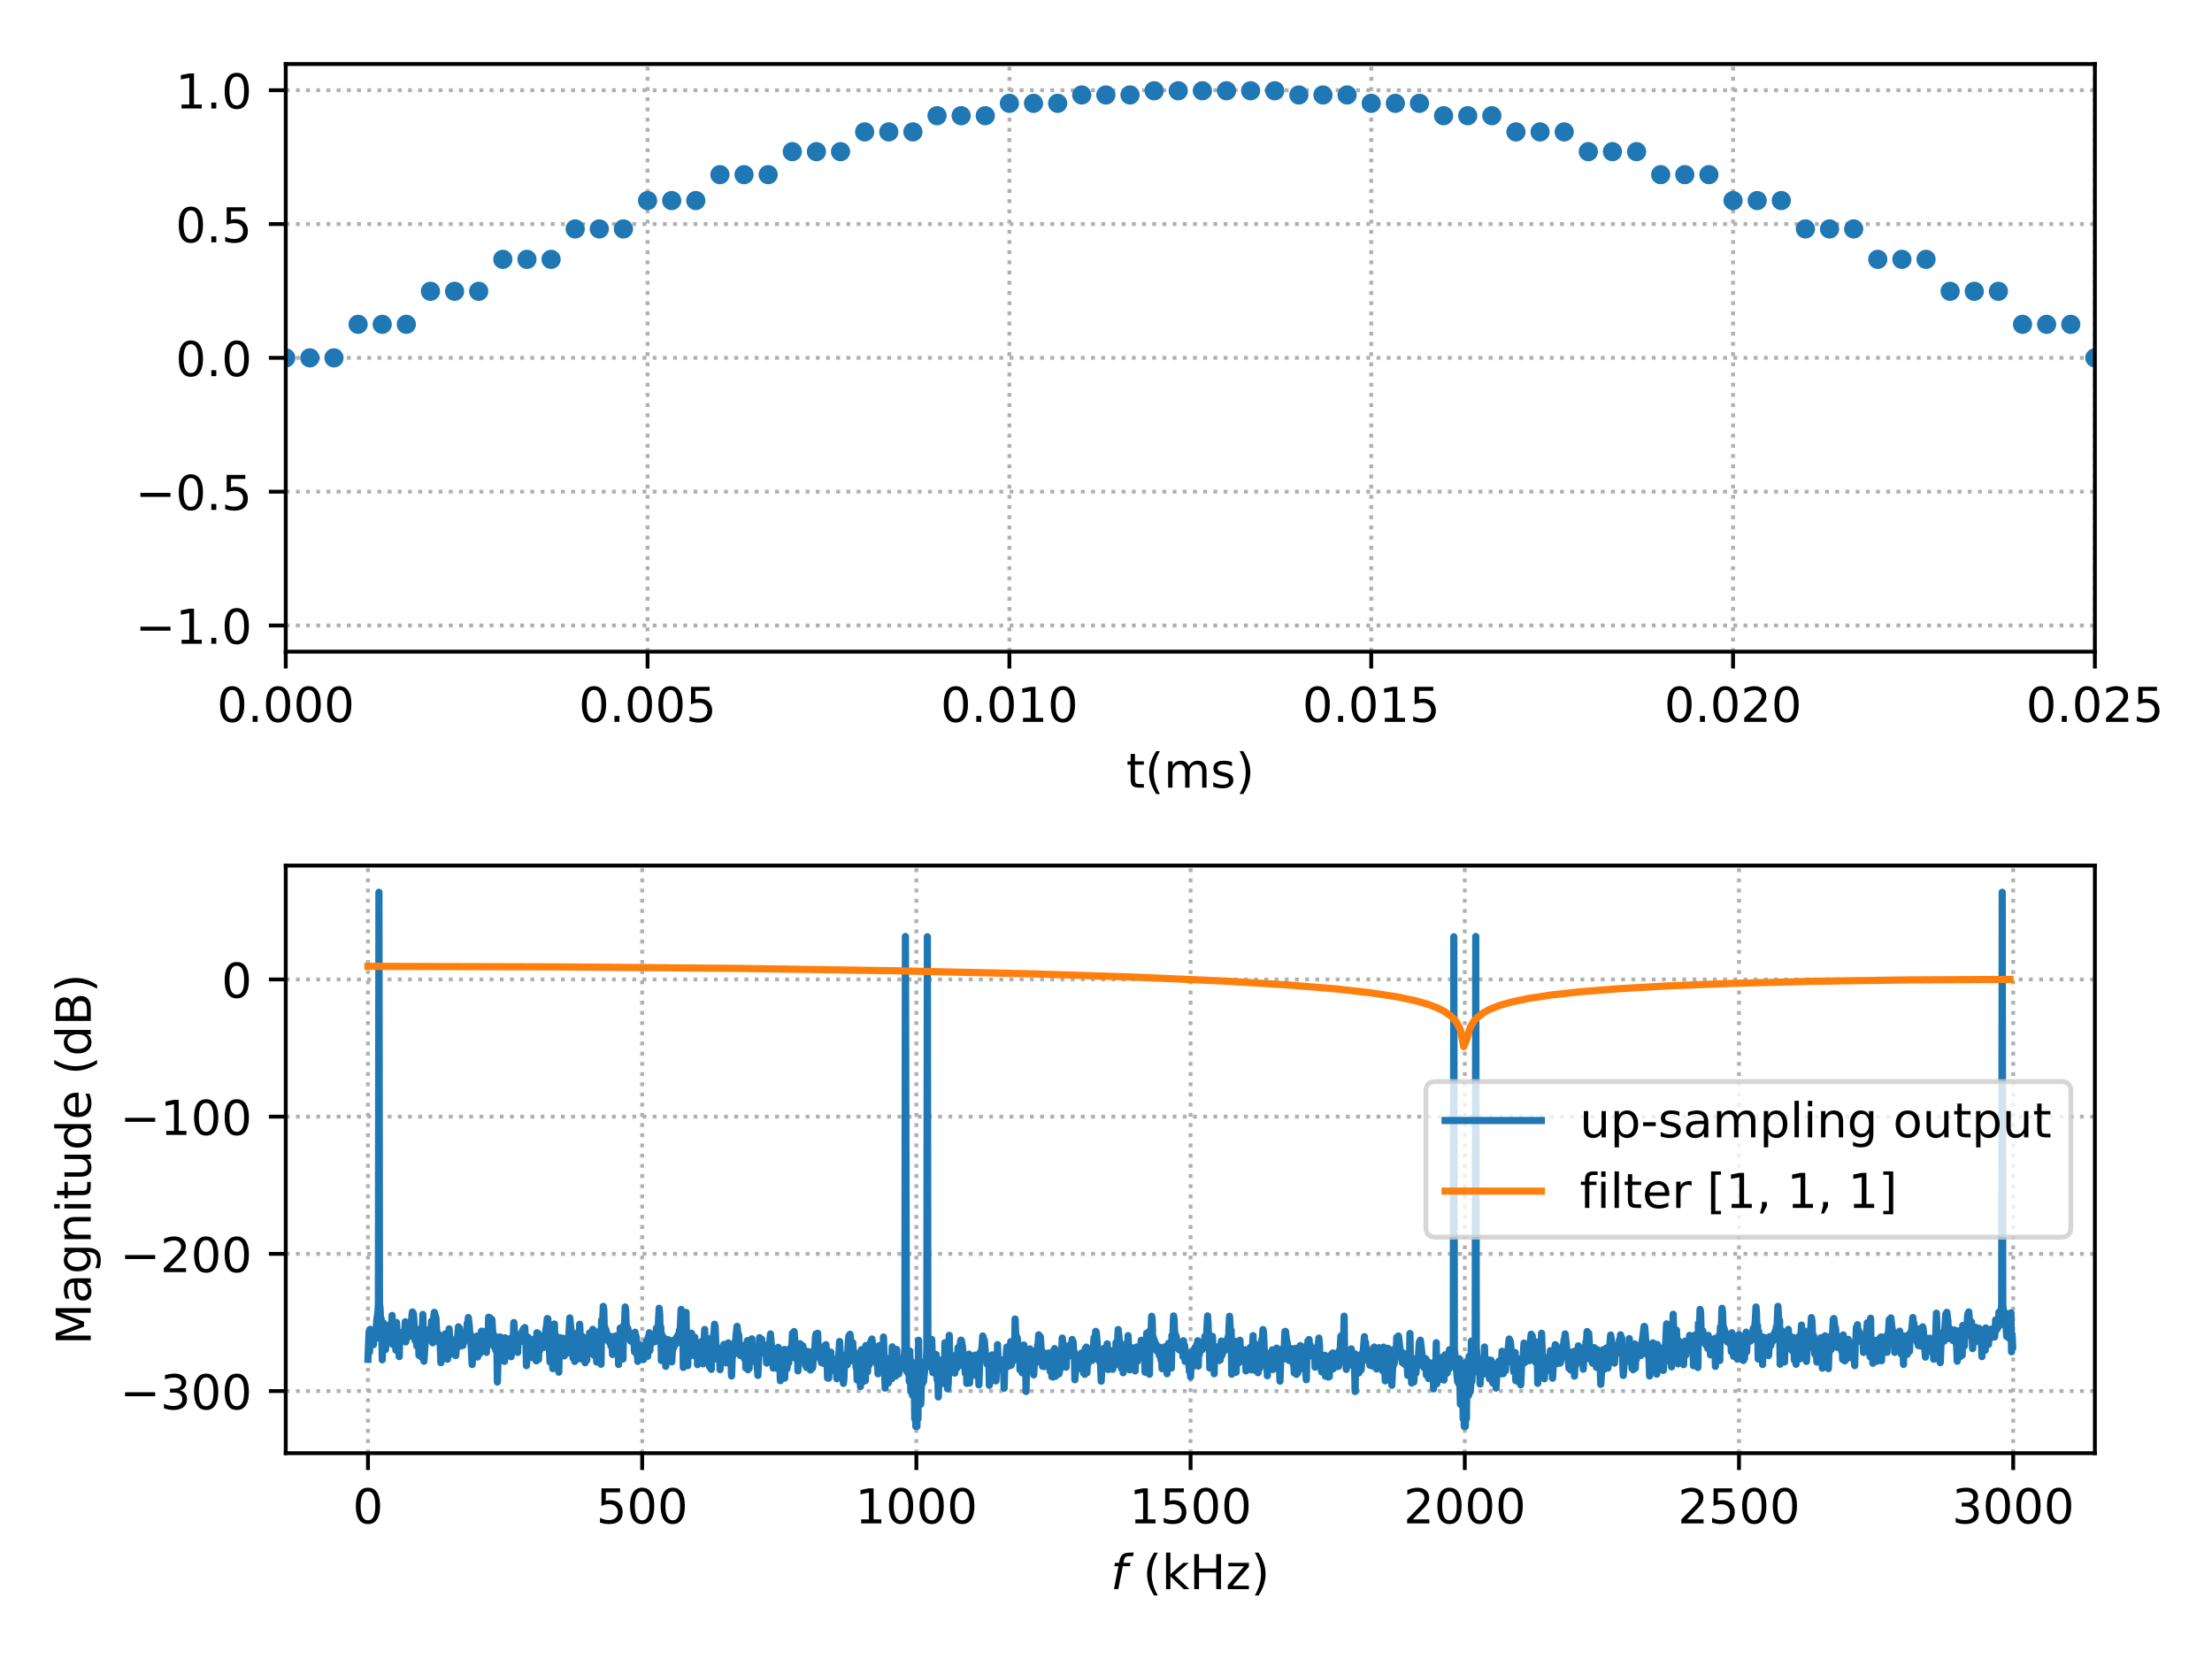 <?xml version="1.0" encoding="utf-8" standalone="no"?>
<!DOCTYPE svg PUBLIC "-//W3C//DTD SVG 1.1//EN"
  "http://www.w3.org/Graphics/SVG/1.1/DTD/svg11.dtd">
<!-- Created with matplotlib (http://matplotlib.org/) -->
<svg height="345pt" version="1.1" viewBox="0 0 460 345" width="460pt" xmlns="http://www.w3.org/2000/svg" xmlns:xlink="http://www.w3.org/1999/xlink">
 <defs>
  <style type="text/css">
*{stroke-linecap:butt;stroke-linejoin:round;}
  </style>
 </defs>
 <g id="figure_1">
  <g id="patch_1">
   <path d="M 0 345.6 
L 460.8 345.6 
L 460.8 0 
L 0 0 
z
" style="fill:#ffffff;"/>
  </g>
  <g id="axes_1">
   <g id="patch_2">
    <path d="M 59.42 135.52 
L 435.645 135.52 
L 435.645 13.32 
L 59.42 13.32 
z
" style="fill:#ffffff;"/>
   </g>
   <g id="matplotlib.axis_1">
    <g id="xtick_1">
     <g id="line2d_1">
      <path clip-path="url(#p34f40fd120)" d="M 59.42 135.52 
L 59.42 13.32 
" style="fill:none;stroke:#b0b0b0;stroke-dasharray:0.8,1.32;stroke-dashoffset:0;stroke-width:0.8;"/>
     </g>
     <g id="line2d_2">
      <defs>
       <path d="M 0 0 
L 0 3.5 
" id="m5beea8c22f" style="stroke:#000000;stroke-width:0.8;"/>
      </defs>
      <g>
       <use style="stroke:#000000;stroke-width:0.8;" x="59.42" xlink:href="#m5beea8c22f" y="135.52"/>
      </g>
     </g>
     <g id="text_1">
      <!-- 0.000 -->
      <defs>
       <path d="M 31.781 66.406 
Q 24.172 66.406 20.328 58.906 
Q 16.5 51.422 16.5 36.375 
Q 16.5 21.391 20.328 13.891 
Q 24.172 6.391 31.781 6.391 
Q 39.453 6.391 43.281 13.891 
Q 47.125 21.391 47.125 36.375 
Q 47.125 51.422 43.281 58.906 
Q 39.453 66.406 31.781 66.406 
z
M 31.781 74.219 
Q 44.047 74.219 50.516 64.516 
Q 56.984 54.828 56.984 36.375 
Q 56.984 17.969 50.516 8.266 
Q 44.047 -1.422 31.781 -1.422 
Q 19.531 -1.422 13.062 8.266 
Q 6.594 17.969 6.594 36.375 
Q 6.594 54.828 13.062 64.516 
Q 19.531 74.219 31.781 74.219 
z
" id="DejaVuSans-30"/>
       <path d="M 10.688 12.406 
L 21 12.406 
L 21 0 
L 10.688 0 
z
" id="DejaVuSans-2e"/>
      </defs>
      <g transform="translate(45.106 150.118)scale(0.1 -0.1)">
       <use xlink:href="#DejaVuSans-30"/>
       <use x="63.623" xlink:href="#DejaVuSans-2e"/>
       <use x="95.41" xlink:href="#DejaVuSans-30"/>
       <use x="159.033" xlink:href="#DejaVuSans-30"/>
       <use x="222.656" xlink:href="#DejaVuSans-30"/>
      </g>
     </g>
    </g>
    <g id="xtick_2">
     <g id="line2d_3">
      <path clip-path="url(#p34f40fd120)" d="M 134.665 135.52 
L 134.665 13.32 
" style="fill:none;stroke:#b0b0b0;stroke-dasharray:0.8,1.32;stroke-dashoffset:0;stroke-width:0.8;"/>
     </g>
     <g id="line2d_4">
      <g>
       <use style="stroke:#000000;stroke-width:0.8;" x="134.665" xlink:href="#m5beea8c22f" y="135.52"/>
      </g>
     </g>
     <g id="text_2">
      <!-- 0.005 -->
      <defs>
       <path d="M 10.797 72.906 
L 49.516 72.906 
L 49.516 64.594 
L 19.828 64.594 
L 19.828 46.734 
Q 21.969 47.469 24.109 47.828 
Q 26.266 48.188 28.422 48.188 
Q 40.625 48.188 47.75 41.5 
Q 54.891 34.812 54.891 23.391 
Q 54.891 11.625 47.562 5.094 
Q 40.234 -1.422 26.906 -1.422 
Q 22.312 -1.422 17.547 -0.641 
Q 12.797 0.141 7.719 1.703 
L 7.719 11.625 
Q 12.109 9.234 16.797 8.062 
Q 21.484 6.891 26.703 6.891 
Q 35.156 6.891 40.078 11.328 
Q 45.016 15.766 45.016 23.391 
Q 45.016 31 40.078 35.438 
Q 35.156 39.891 26.703 39.891 
Q 22.75 39.891 18.812 39.016 
Q 14.891 38.141 10.797 36.281 
z
" id="DejaVuSans-35"/>
      </defs>
      <g transform="translate(120.351 150.118)scale(0.1 -0.1)">
       <use xlink:href="#DejaVuSans-30"/>
       <use x="63.623" xlink:href="#DejaVuSans-2e"/>
       <use x="95.41" xlink:href="#DejaVuSans-30"/>
       <use x="159.033" xlink:href="#DejaVuSans-30"/>
       <use x="222.656" xlink:href="#DejaVuSans-35"/>
      </g>
     </g>
    </g>
    <g id="xtick_3">
     <g id="line2d_5">
      <path clip-path="url(#p34f40fd120)" d="M 209.91 135.52 
L 209.91 13.32 
" style="fill:none;stroke:#b0b0b0;stroke-dasharray:0.8,1.32;stroke-dashoffset:0;stroke-width:0.8;"/>
     </g>
     <g id="line2d_6">
      <g>
       <use style="stroke:#000000;stroke-width:0.8;" x="209.91" xlink:href="#m5beea8c22f" y="135.52"/>
      </g>
     </g>
     <g id="text_3">
      <!-- 0.010 -->
      <defs>
       <path d="M 12.406 8.297 
L 28.516 8.297 
L 28.516 63.922 
L 10.984 60.406 
L 10.984 69.391 
L 28.422 72.906 
L 38.281 72.906 
L 38.281 8.297 
L 54.391 8.297 
L 54.391 0 
L 12.406 0 
z
" id="DejaVuSans-31"/>
      </defs>
      <g transform="translate(195.596 150.118)scale(0.1 -0.1)">
       <use xlink:href="#DejaVuSans-30"/>
       <use x="63.623" xlink:href="#DejaVuSans-2e"/>
       <use x="95.41" xlink:href="#DejaVuSans-30"/>
       <use x="159.033" xlink:href="#DejaVuSans-31"/>
       <use x="222.656" xlink:href="#DejaVuSans-30"/>
      </g>
     </g>
    </g>
    <g id="xtick_4">
     <g id="line2d_7">
      <path clip-path="url(#p34f40fd120)" d="M 285.155 135.52 
L 285.155 13.32 
" style="fill:none;stroke:#b0b0b0;stroke-dasharray:0.8,1.32;stroke-dashoffset:0;stroke-width:0.8;"/>
     </g>
     <g id="line2d_8">
      <g>
       <use style="stroke:#000000;stroke-width:0.8;" x="285.155" xlink:href="#m5beea8c22f" y="135.52"/>
      </g>
     </g>
     <g id="text_4">
      <!-- 0.015 -->
      <g transform="translate(270.841 150.118)scale(0.1 -0.1)">
       <use xlink:href="#DejaVuSans-30"/>
       <use x="63.623" xlink:href="#DejaVuSans-2e"/>
       <use x="95.41" xlink:href="#DejaVuSans-30"/>
       <use x="159.033" xlink:href="#DejaVuSans-31"/>
       <use x="222.656" xlink:href="#DejaVuSans-35"/>
      </g>
     </g>
    </g>
    <g id="xtick_5">
     <g id="line2d_9">
      <path clip-path="url(#p34f40fd120)" d="M 360.4 135.52 
L 360.4 13.32 
" style="fill:none;stroke:#b0b0b0;stroke-dasharray:0.8,1.32;stroke-dashoffset:0;stroke-width:0.8;"/>
     </g>
     <g id="line2d_10">
      <g>
       <use style="stroke:#000000;stroke-width:0.8;" x="360.4" xlink:href="#m5beea8c22f" y="135.52"/>
      </g>
     </g>
     <g id="text_5">
      <!-- 0.020 -->
      <defs>
       <path d="M 19.188 8.297 
L 53.609 8.297 
L 53.609 0 
L 7.328 0 
L 7.328 8.297 
Q 12.938 14.109 22.625 23.891 
Q 32.328 33.688 34.812 36.531 
Q 39.547 41.844 41.422 45.531 
Q 43.312 49.219 43.312 52.781 
Q 43.312 58.594 39.234 62.25 
Q 35.156 65.922 28.609 65.922 
Q 23.969 65.922 18.812 64.312 
Q 13.672 62.703 7.812 59.422 
L 7.812 69.391 
Q 13.766 71.781 18.938 73 
Q 24.125 74.219 28.422 74.219 
Q 39.75 74.219 46.484 68.547 
Q 53.219 62.891 53.219 53.422 
Q 53.219 48.922 51.531 44.891 
Q 49.859 40.875 45.406 35.406 
Q 44.188 33.984 37.641 27.219 
Q 31.109 20.453 19.188 8.297 
z
" id="DejaVuSans-32"/>
      </defs>
      <g transform="translate(346.086 150.118)scale(0.1 -0.1)">
       <use xlink:href="#DejaVuSans-30"/>
       <use x="63.623" xlink:href="#DejaVuSans-2e"/>
       <use x="95.41" xlink:href="#DejaVuSans-30"/>
       <use x="159.033" xlink:href="#DejaVuSans-32"/>
       <use x="222.656" xlink:href="#DejaVuSans-30"/>
      </g>
     </g>
    </g>
    <g id="xtick_6">
     <g id="line2d_11">
      <path clip-path="url(#p34f40fd120)" d="M 435.645 135.52 
L 435.645 13.32 
" style="fill:none;stroke:#b0b0b0;stroke-dasharray:0.8,1.32;stroke-dashoffset:0;stroke-width:0.8;"/>
     </g>
     <g id="line2d_12">
      <g>
       <use style="stroke:#000000;stroke-width:0.8;" x="435.645" xlink:href="#m5beea8c22f" y="135.52"/>
      </g>
     </g>
     <g id="text_6">
      <!-- 0.025 -->
      <g transform="translate(421.331 150.118)scale(0.1 -0.1)">
       <use xlink:href="#DejaVuSans-30"/>
       <use x="63.623" xlink:href="#DejaVuSans-2e"/>
       <use x="95.41" xlink:href="#DejaVuSans-30"/>
       <use x="159.033" xlink:href="#DejaVuSans-32"/>
       <use x="222.656" xlink:href="#DejaVuSans-35"/>
      </g>
     </g>
    </g>
    <g id="text_7">
     <!-- t(ms) -->
     <defs>
      <path d="M 18.312 70.219 
L 18.312 54.688 
L 36.812 54.688 
L 36.812 47.703 
L 18.312 47.703 
L 18.312 18.016 
Q 18.312 11.328 20.141 9.422 
Q 21.969 7.516 27.594 7.516 
L 36.812 7.516 
L 36.812 0 
L 27.594 0 
Q 17.188 0 13.234 3.875 
Q 9.281 7.766 9.281 18.016 
L 9.281 47.703 
L 2.688 47.703 
L 2.688 54.688 
L 9.281 54.688 
L 9.281 70.219 
z
" id="DejaVuSans-74"/>
      <path d="M 31 75.875 
Q 24.469 64.656 21.281 53.656 
Q 18.109 42.672 18.109 31.391 
Q 18.109 20.125 21.312 9.062 
Q 24.516 -2 31 -13.188 
L 23.188 -13.188 
Q 15.875 -1.703 12.234 9.375 
Q 8.594 20.453 8.594 31.391 
Q 8.594 42.281 12.203 53.312 
Q 15.828 64.359 23.188 75.875 
z
" id="DejaVuSans-28"/>
      <path d="M 52 44.188 
Q 55.375 50.25 60.062 53.125 
Q 64.75 56 71.094 56 
Q 79.641 56 84.281 50.016 
Q 88.922 44.047 88.922 33.016 
L 88.922 0 
L 79.891 0 
L 79.891 32.719 
Q 79.891 40.578 77.094 44.375 
Q 74.312 48.188 68.609 48.188 
Q 61.625 48.188 57.562 43.547 
Q 53.516 38.922 53.516 30.906 
L 53.516 0 
L 44.484 0 
L 44.484 32.719 
Q 44.484 40.625 41.703 44.406 
Q 38.922 48.188 33.109 48.188 
Q 26.219 48.188 22.156 43.531 
Q 18.109 38.875 18.109 30.906 
L 18.109 0 
L 9.078 0 
L 9.078 54.688 
L 18.109 54.688 
L 18.109 46.188 
Q 21.188 51.219 25.484 53.609 
Q 29.781 56 35.688 56 
Q 41.656 56 45.828 52.969 
Q 50 49.953 52 44.188 
z
" id="DejaVuSans-6d"/>
      <path d="M 44.281 53.078 
L 44.281 44.578 
Q 40.484 46.531 36.375 47.5 
Q 32.281 48.484 27.875 48.484 
Q 21.188 48.484 17.844 46.438 
Q 14.5 44.391 14.5 40.281 
Q 14.5 37.156 16.891 35.375 
Q 19.281 33.594 26.516 31.984 
L 29.594 31.297 
Q 39.156 29.25 43.188 25.516 
Q 47.219 21.781 47.219 15.094 
Q 47.219 7.469 41.188 3.016 
Q 35.156 -1.422 24.609 -1.422 
Q 20.219 -1.422 15.453 -0.562 
Q 10.688 0.297 5.422 2 
L 5.422 11.281 
Q 10.406 8.688 15.234 7.391 
Q 20.062 6.109 24.812 6.109 
Q 31.156 6.109 34.562 8.281 
Q 37.984 10.453 37.984 14.406 
Q 37.984 18.062 35.516 20.016 
Q 33.062 21.969 24.703 23.781 
L 21.578 24.516 
Q 13.234 26.266 9.516 29.906 
Q 5.812 33.547 5.812 39.891 
Q 5.812 47.609 11.281 51.797 
Q 16.75 56 26.812 56 
Q 31.781 56 36.172 55.266 
Q 40.578 54.547 44.281 53.078 
z
" id="DejaVuSans-73"/>
      <path d="M 8.016 75.875 
L 15.828 75.875 
Q 23.141 64.359 26.781 53.312 
Q 30.422 42.281 30.422 31.391 
Q 30.422 20.453 26.781 9.375 
Q 23.141 -1.703 15.828 -13.188 
L 8.016 -13.188 
Q 14.5 -2 17.703 9.062 
Q 20.906 20.125 20.906 31.391 
Q 20.906 42.672 17.703 53.656 
Q 14.5 64.656 8.016 75.875 
z
" id="DejaVuSans-29"/>
     </defs>
     <g transform="translate(234.196 163.797)scale(0.1 -0.1)">
      <use xlink:href="#DejaVuSans-74"/>
      <use x="39.209" xlink:href="#DejaVuSans-28"/>
      <use x="78.223" xlink:href="#DejaVuSans-6d"/>
      <use x="175.635" xlink:href="#DejaVuSans-73"/>
      <use x="227.734" xlink:href="#DejaVuSans-29"/>
     </g>
    </g>
   </g>
   <g id="matplotlib.axis_2">
    <g id="ytick_1">
     <g id="line2d_13">
      <path clip-path="url(#p34f40fd120)" d="M 59.42 130.075 
L 435.645 130.075 
" style="fill:none;stroke:#b0b0b0;stroke-dasharray:0.8,1.32;stroke-dashoffset:0;stroke-width:0.8;"/>
     </g>
     <g id="line2d_14">
      <defs>
       <path d="M 0 0 
L -3.5 0 
" id="m7bff9b8b93" style="stroke:#000000;stroke-width:0.8;"/>
      </defs>
      <g>
       <use style="stroke:#000000;stroke-width:0.8;" x="59.42" xlink:href="#m7bff9b8b93" y="130.075"/>
      </g>
     </g>
     <g id="text_8">
      <!-- −1.0 -->
      <defs>
       <path d="M 10.594 35.5 
L 73.188 35.5 
L 73.188 27.203 
L 10.594 27.203 
z
" id="DejaVuSans-2212"/>
      </defs>
      <g transform="translate(28.137 133.874)scale(0.1 -0.1)">
       <use xlink:href="#DejaVuSans-2212"/>
       <use x="83.789" xlink:href="#DejaVuSans-31"/>
       <use x="147.412" xlink:href="#DejaVuSans-2e"/>
       <use x="179.199" xlink:href="#DejaVuSans-30"/>
      </g>
     </g>
    </g>
    <g id="ytick_2">
     <g id="line2d_15">
      <path clip-path="url(#p34f40fd120)" d="M 59.42 102.248 
L 435.645 102.248 
" style="fill:none;stroke:#b0b0b0;stroke-dasharray:0.8,1.32;stroke-dashoffset:0;stroke-width:0.8;"/>
     </g>
     <g id="line2d_16">
      <g>
       <use style="stroke:#000000;stroke-width:0.8;" x="59.42" xlink:href="#m7bff9b8b93" y="102.248"/>
      </g>
     </g>
     <g id="text_9">
      <!-- −0.5 -->
      <g transform="translate(28.137 106.047)scale(0.1 -0.1)">
       <use xlink:href="#DejaVuSans-2212"/>
       <use x="83.789" xlink:href="#DejaVuSans-30"/>
       <use x="147.412" xlink:href="#DejaVuSans-2e"/>
       <use x="179.199" xlink:href="#DejaVuSans-35"/>
      </g>
     </g>
    </g>
    <g id="ytick_3">
     <g id="line2d_17">
      <path clip-path="url(#p34f40fd120)" d="M 59.42 74.42 
L 435.645 74.42 
" style="fill:none;stroke:#b0b0b0;stroke-dasharray:0.8,1.32;stroke-dashoffset:0;stroke-width:0.8;"/>
     </g>
     <g id="line2d_18">
      <g>
       <use style="stroke:#000000;stroke-width:0.8;" x="59.42" xlink:href="#m7bff9b8b93" y="74.42"/>
      </g>
     </g>
     <g id="text_10">
      <!-- 0.0 -->
      <g transform="translate(36.517 78.219)scale(0.1 -0.1)">
       <use xlink:href="#DejaVuSans-30"/>
       <use x="63.623" xlink:href="#DejaVuSans-2e"/>
       <use x="95.41" xlink:href="#DejaVuSans-30"/>
      </g>
     </g>
    </g>
    <g id="ytick_4">
     <g id="line2d_19">
      <path clip-path="url(#p34f40fd120)" d="M 59.42 46.592 
L 435.645 46.592 
" style="fill:none;stroke:#b0b0b0;stroke-dasharray:0.8,1.32;stroke-dashoffset:0;stroke-width:0.8;"/>
     </g>
     <g id="line2d_20">
      <g>
       <use style="stroke:#000000;stroke-width:0.8;" x="59.42" xlink:href="#m7bff9b8b93" y="46.592"/>
      </g>
     </g>
     <g id="text_11">
      <!-- 0.5 -->
      <g transform="translate(36.517 50.392)scale(0.1 -0.1)">
       <use xlink:href="#DejaVuSans-30"/>
       <use x="63.623" xlink:href="#DejaVuSans-2e"/>
       <use x="95.41" xlink:href="#DejaVuSans-35"/>
      </g>
     </g>
    </g>
    <g id="ytick_5">
     <g id="line2d_21">
      <path clip-path="url(#p34f40fd120)" d="M 59.42 18.765 
L 435.645 18.765 
" style="fill:none;stroke:#b0b0b0;stroke-dasharray:0.8,1.32;stroke-dashoffset:0;stroke-width:0.8;"/>
     </g>
     <g id="line2d_22">
      <g>
       <use style="stroke:#000000;stroke-width:0.8;" x="59.42" xlink:href="#m7bff9b8b93" y="18.765"/>
      </g>
     </g>
     <g id="text_12">
      <!-- 1.0 -->
      <g transform="translate(36.517 22.564)scale(0.1 -0.1)">
       <use xlink:href="#DejaVuSans-31"/>
       <use x="63.623" xlink:href="#DejaVuSans-2e"/>
       <use x="95.41" xlink:href="#DejaVuSans-30"/>
      </g>
     </g>
    </g>
   </g>
   <g id="line2d_23">
    <defs>
     <path d="M 0 1.5 
C 0.398 1.5 0.779 1.342 1.061 1.061 
C 1.342 0.779 1.5 0.398 1.5 0 
C 1.5 -0.398 1.342 -0.779 1.061 -1.061 
C 0.779 -1.342 0.398 -1.5 0 -1.5 
C -0.398 -1.5 -0.779 -1.342 -1.061 -1.061 
C -1.342 -0.779 -1.5 -0.398 -1.5 0 
C -1.5 0.398 -1.342 0.779 -1.061 1.061 
C -0.779 1.342 -0.398 1.5 0 1.5 
z
" id="m91dd873e6d" style="stroke:#1f77b4;"/>
    </defs>
    <g clip-path="url(#p34f40fd120)">
     <use style="fill:#1f77b4;stroke:#1f77b4;" x="59.42" xlink:href="#m91dd873e6d" y="74.42"/>
     <use style="fill:#1f77b4;stroke:#1f77b4;" x="64.436" xlink:href="#m91dd873e6d" y="74.42"/>
     <use style="fill:#1f77b4;stroke:#1f77b4;" x="69.453" xlink:href="#m91dd873e6d" y="74.42"/>
     <use style="fill:#1f77b4;stroke:#1f77b4;" x="74.469" xlink:href="#m91dd873e6d" y="67.445"/>
     <use style="fill:#1f77b4;stroke:#1f77b4;" x="79.485" xlink:href="#m91dd873e6d" y="67.445"/>
     <use style="fill:#1f77b4;stroke:#1f77b4;" x="84.502" xlink:href="#m91dd873e6d" y="67.445"/>
     <use style="fill:#1f77b4;stroke:#1f77b4;" x="89.518" xlink:href="#m91dd873e6d" y="60.579"/>
     <use style="fill:#1f77b4;stroke:#1f77b4;" x="94.534" xlink:href="#m91dd873e6d" y="60.579"/>
     <use style="fill:#1f77b4;stroke:#1f77b4;" x="99.551" xlink:href="#m91dd873e6d" y="60.579"/>
     <use style="fill:#1f77b4;stroke:#1f77b4;" x="104.567" xlink:href="#m91dd873e6d" y="53.932"/>
     <use style="fill:#1f77b4;stroke:#1f77b4;" x="109.583" xlink:href="#m91dd873e6d" y="53.932"/>
     <use style="fill:#1f77b4;stroke:#1f77b4;" x="114.6" xlink:href="#m91dd873e6d" y="53.932"/>
     <use style="fill:#1f77b4;stroke:#1f77b4;" x="119.616" xlink:href="#m91dd873e6d" y="47.608"/>
     <use style="fill:#1f77b4;stroke:#1f77b4;" x="124.632" xlink:href="#m91dd873e6d" y="47.608"/>
     <use style="fill:#1f77b4;stroke:#1f77b4;" x="129.649" xlink:href="#m91dd873e6d" y="47.608"/>
     <use style="fill:#1f77b4;stroke:#1f77b4;" x="134.665" xlink:href="#m91dd873e6d" y="41.707"/>
     <use style="fill:#1f77b4;stroke:#1f77b4;" x="139.681" xlink:href="#m91dd873e6d" y="41.707"/>
     <use style="fill:#1f77b4;stroke:#1f77b4;" x="144.698" xlink:href="#m91dd873e6d" y="41.707"/>
     <use style="fill:#1f77b4;stroke:#1f77b4;" x="149.714" xlink:href="#m91dd873e6d" y="36.321"/>
     <use style="fill:#1f77b4;stroke:#1f77b4;" x="154.73" xlink:href="#m91dd873e6d" y="36.321"/>
     <use style="fill:#1f77b4;stroke:#1f77b4;" x="159.747" xlink:href="#m91dd873e6d" y="36.321"/>
     <use style="fill:#1f77b4;stroke:#1f77b4;" x="164.763" xlink:href="#m91dd873e6d" y="31.537"/>
     <use style="fill:#1f77b4;stroke:#1f77b4;" x="169.779" xlink:href="#m91dd873e6d" y="31.537"/>
     <use style="fill:#1f77b4;stroke:#1f77b4;" x="174.796" xlink:href="#m91dd873e6d" y="31.537"/>
     <use style="fill:#1f77b4;stroke:#1f77b4;" x="179.812" xlink:href="#m91dd873e6d" y="27.429"/>
     <use style="fill:#1f77b4;stroke:#1f77b4;" x="184.828" xlink:href="#m91dd873e6d" y="27.429"/>
     <use style="fill:#1f77b4;stroke:#1f77b4;" x="189.845" xlink:href="#m91dd873e6d" y="27.429"/>
     <use style="fill:#1f77b4;stroke:#1f77b4;" x="194.861" xlink:href="#m91dd873e6d" y="24.062"/>
     <use style="fill:#1f77b4;stroke:#1f77b4;" x="199.877" xlink:href="#m91dd873e6d" y="24.062"/>
     <use style="fill:#1f77b4;stroke:#1f77b4;" x="204.894" xlink:href="#m91dd873e6d" y="24.062"/>
     <use style="fill:#1f77b4;stroke:#1f77b4;" x="209.91" xlink:href="#m91dd873e6d" y="21.489"/>
     <use style="fill:#1f77b4;stroke:#1f77b4;" x="214.926" xlink:href="#m91dd873e6d" y="21.489"/>
     <use style="fill:#1f77b4;stroke:#1f77b4;" x="219.943" xlink:href="#m91dd873e6d" y="21.489"/>
     <use style="fill:#1f77b4;stroke:#1f77b4;" x="224.959" xlink:href="#m91dd873e6d" y="19.751"/>
     <use style="fill:#1f77b4;stroke:#1f77b4;" x="229.975" xlink:href="#m91dd873e6d" y="19.751"/>
     <use style="fill:#1f77b4;stroke:#1f77b4;" x="234.992" xlink:href="#m91dd873e6d" y="19.751"/>
     <use style="fill:#1f77b4;stroke:#1f77b4;" x="240.008" xlink:href="#m91dd873e6d" y="18.875"/>
     <use style="fill:#1f77b4;stroke:#1f77b4;" x="245.024" xlink:href="#m91dd873e6d" y="18.875"/>
     <use style="fill:#1f77b4;stroke:#1f77b4;" x="250.041" xlink:href="#m91dd873e6d" y="18.875"/>
     <use style="fill:#1f77b4;stroke:#1f77b4;" x="255.057" xlink:href="#m91dd873e6d" y="18.875"/>
     <use style="fill:#1f77b4;stroke:#1f77b4;" x="260.073" xlink:href="#m91dd873e6d" y="18.875"/>
     <use style="fill:#1f77b4;stroke:#1f77b4;" x="265.09" xlink:href="#m91dd873e6d" y="18.875"/>
     <use style="fill:#1f77b4;stroke:#1f77b4;" x="270.106" xlink:href="#m91dd873e6d" y="19.751"/>
     <use style="fill:#1f77b4;stroke:#1f77b4;" x="275.122" xlink:href="#m91dd873e6d" y="19.751"/>
     <use style="fill:#1f77b4;stroke:#1f77b4;" x="280.139" xlink:href="#m91dd873e6d" y="19.751"/>
     <use style="fill:#1f77b4;stroke:#1f77b4;" x="285.155" xlink:href="#m91dd873e6d" y="21.489"/>
     <use style="fill:#1f77b4;stroke:#1f77b4;" x="290.171" xlink:href="#m91dd873e6d" y="21.489"/>
     <use style="fill:#1f77b4;stroke:#1f77b4;" x="295.188" xlink:href="#m91dd873e6d" y="21.489"/>
     <use style="fill:#1f77b4;stroke:#1f77b4;" x="300.204" xlink:href="#m91dd873e6d" y="24.062"/>
     <use style="fill:#1f77b4;stroke:#1f77b4;" x="305.22" xlink:href="#m91dd873e6d" y="24.062"/>
     <use style="fill:#1f77b4;stroke:#1f77b4;" x="310.237" xlink:href="#m91dd873e6d" y="24.062"/>
     <use style="fill:#1f77b4;stroke:#1f77b4;" x="315.253" xlink:href="#m91dd873e6d" y="27.429"/>
     <use style="fill:#1f77b4;stroke:#1f77b4;" x="320.269" xlink:href="#m91dd873e6d" y="27.429"/>
     <use style="fill:#1f77b4;stroke:#1f77b4;" x="325.286" xlink:href="#m91dd873e6d" y="27.429"/>
     <use style="fill:#1f77b4;stroke:#1f77b4;" x="330.302" xlink:href="#m91dd873e6d" y="31.537"/>
     <use style="fill:#1f77b4;stroke:#1f77b4;" x="335.318" xlink:href="#m91dd873e6d" y="31.537"/>
     <use style="fill:#1f77b4;stroke:#1f77b4;" x="340.335" xlink:href="#m91dd873e6d" y="31.537"/>
     <use style="fill:#1f77b4;stroke:#1f77b4;" x="345.351" xlink:href="#m91dd873e6d" y="36.321"/>
     <use style="fill:#1f77b4;stroke:#1f77b4;" x="350.367" xlink:href="#m91dd873e6d" y="36.321"/>
     <use style="fill:#1f77b4;stroke:#1f77b4;" x="355.384" xlink:href="#m91dd873e6d" y="36.321"/>
     <use style="fill:#1f77b4;stroke:#1f77b4;" x="360.4" xlink:href="#m91dd873e6d" y="41.707"/>
     <use style="fill:#1f77b4;stroke:#1f77b4;" x="365.416" xlink:href="#m91dd873e6d" y="41.707"/>
     <use style="fill:#1f77b4;stroke:#1f77b4;" x="370.433" xlink:href="#m91dd873e6d" y="41.707"/>
     <use style="fill:#1f77b4;stroke:#1f77b4;" x="375.449" xlink:href="#m91dd873e6d" y="47.608"/>
     <use style="fill:#1f77b4;stroke:#1f77b4;" x="380.465" xlink:href="#m91dd873e6d" y="47.608"/>
     <use style="fill:#1f77b4;stroke:#1f77b4;" x="385.482" xlink:href="#m91dd873e6d" y="47.608"/>
     <use style="fill:#1f77b4;stroke:#1f77b4;" x="390.498" xlink:href="#m91dd873e6d" y="53.932"/>
     <use style="fill:#1f77b4;stroke:#1f77b4;" x="395.514" xlink:href="#m91dd873e6d" y="53.932"/>
     <use style="fill:#1f77b4;stroke:#1f77b4;" x="400.531" xlink:href="#m91dd873e6d" y="53.932"/>
     <use style="fill:#1f77b4;stroke:#1f77b4;" x="405.547" xlink:href="#m91dd873e6d" y="60.579"/>
     <use style="fill:#1f77b4;stroke:#1f77b4;" x="410.563" xlink:href="#m91dd873e6d" y="60.579"/>
     <use style="fill:#1f77b4;stroke:#1f77b4;" x="415.58" xlink:href="#m91dd873e6d" y="60.579"/>
     <use style="fill:#1f77b4;stroke:#1f77b4;" x="420.596" xlink:href="#m91dd873e6d" y="67.445"/>
     <use style="fill:#1f77b4;stroke:#1f77b4;" x="425.612" xlink:href="#m91dd873e6d" y="67.445"/>
     <use style="fill:#1f77b4;stroke:#1f77b4;" x="430.629" xlink:href="#m91dd873e6d" y="67.445"/>
     <use style="fill:#1f77b4;stroke:#1f77b4;" x="435.645" xlink:href="#m91dd873e6d" y="74.42"/>
     <use style="fill:#1f77b4;stroke:#1f77b4;" x="440.661" xlink:href="#m91dd873e6d" y="74.42"/>
    </g>
   </g>
   <g id="patch_3">
    <path d="M 59.42 135.52 
L 59.42 13.32 
" style="fill:none;stroke:#000000;stroke-linecap:square;stroke-linejoin:miter;stroke-width:0.8;"/>
   </g>
   <g id="patch_4">
    <path d="M 435.645 135.52 
L 435.645 13.32 
" style="fill:none;stroke:#000000;stroke-linecap:square;stroke-linejoin:miter;stroke-width:0.8;"/>
   </g>
   <g id="patch_5">
    <path d="M 59.42 135.52 
L 435.645 135.52 
" style="fill:none;stroke:#000000;stroke-linecap:square;stroke-linejoin:miter;stroke-width:0.8;"/>
   </g>
   <g id="patch_6">
    <path d="M 59.42 13.32 
L 435.645 13.32 
" style="fill:none;stroke:#000000;stroke-linecap:square;stroke-linejoin:miter;stroke-width:0.8;"/>
   </g>
  </g>
  <g id="axes_2">
   <g id="patch_7">
    <path d="M 59.42 302.2 
L 435.645 302.2 
L 435.645 180 
L 59.42 180 
z
" style="fill:#ffffff;"/>
   </g>
   <g id="matplotlib.axis_3">
    <g id="xtick_7">
     <g id="line2d_24">
      <path clip-path="url(#p321f68cab5)" d="M 76.521 302.2 
L 76.521 180 
" style="fill:none;stroke:#b0b0b0;stroke-dasharray:0.8,1.32;stroke-dashoffset:0;stroke-width:0.8;"/>
     </g>
     <g id="line2d_25">
      <g>
       <use style="stroke:#000000;stroke-width:0.8;" x="76.521" xlink:href="#m5beea8c22f" y="302.2"/>
      </g>
     </g>
     <g id="text_13">
      <!-- 0 -->
      <g transform="translate(73.34 316.798)scale(0.1 -0.1)">
       <use xlink:href="#DejaVuSans-30"/>
      </g>
     </g>
    </g>
    <g id="xtick_8">
     <g id="line2d_26">
      <path clip-path="url(#p321f68cab5)" d="M 133.544 302.2 
L 133.544 180 
" style="fill:none;stroke:#b0b0b0;stroke-dasharray:0.8,1.32;stroke-dashoffset:0;stroke-width:0.8;"/>
     </g>
     <g id="line2d_27">
      <g>
       <use style="stroke:#000000;stroke-width:0.8;" x="133.544" xlink:href="#m5beea8c22f" y="302.2"/>
      </g>
     </g>
     <g id="text_14">
      <!-- 500 -->
      <g transform="translate(124 316.798)scale(0.1 -0.1)">
       <use xlink:href="#DejaVuSans-35"/>
       <use x="63.623" xlink:href="#DejaVuSans-30"/>
       <use x="127.246" xlink:href="#DejaVuSans-30"/>
      </g>
     </g>
    </g>
    <g id="xtick_9">
     <g id="line2d_28">
      <path clip-path="url(#p321f68cab5)" d="M 190.567 302.2 
L 190.567 180 
" style="fill:none;stroke:#b0b0b0;stroke-dasharray:0.8,1.32;stroke-dashoffset:0;stroke-width:0.8;"/>
     </g>
     <g id="line2d_29">
      <g>
       <use style="stroke:#000000;stroke-width:0.8;" x="190.567" xlink:href="#m5beea8c22f" y="302.2"/>
      </g>
     </g>
     <g id="text_15">
      <!-- 1000 -->
      <g transform="translate(177.842 316.798)scale(0.1 -0.1)">
       <use xlink:href="#DejaVuSans-31"/>
       <use x="63.623" xlink:href="#DejaVuSans-30"/>
       <use x="127.246" xlink:href="#DejaVuSans-30"/>
       <use x="190.869" xlink:href="#DejaVuSans-30"/>
      </g>
     </g>
    </g>
    <g id="xtick_10">
     <g id="line2d_30">
      <path clip-path="url(#p321f68cab5)" d="M 247.59 302.2 
L 247.59 180 
" style="fill:none;stroke:#b0b0b0;stroke-dasharray:0.8,1.32;stroke-dashoffset:0;stroke-width:0.8;"/>
     </g>
     <g id="line2d_31">
      <g>
       <use style="stroke:#000000;stroke-width:0.8;" x="247.59" xlink:href="#m5beea8c22f" y="302.2"/>
      </g>
     </g>
     <g id="text_16">
      <!-- 1500 -->
      <g transform="translate(234.865 316.798)scale(0.1 -0.1)">
       <use xlink:href="#DejaVuSans-31"/>
       <use x="63.623" xlink:href="#DejaVuSans-35"/>
       <use x="127.246" xlink:href="#DejaVuSans-30"/>
       <use x="190.869" xlink:href="#DejaVuSans-30"/>
      </g>
     </g>
    </g>
    <g id="xtick_11">
     <g id="line2d_32">
      <path clip-path="url(#p321f68cab5)" d="M 304.612 302.2 
L 304.612 180 
" style="fill:none;stroke:#b0b0b0;stroke-dasharray:0.8,1.32;stroke-dashoffset:0;stroke-width:0.8;"/>
     </g>
     <g id="line2d_33">
      <g>
       <use style="stroke:#000000;stroke-width:0.8;" x="304.612" xlink:href="#m5beea8c22f" y="302.2"/>
      </g>
     </g>
     <g id="text_17">
      <!-- 2000 -->
      <g transform="translate(291.887 316.798)scale(0.1 -0.1)">
       <use xlink:href="#DejaVuSans-32"/>
       <use x="63.623" xlink:href="#DejaVuSans-30"/>
       <use x="127.246" xlink:href="#DejaVuSans-30"/>
       <use x="190.869" xlink:href="#DejaVuSans-30"/>
      </g>
     </g>
    </g>
    <g id="xtick_12">
     <g id="line2d_34">
      <path clip-path="url(#p321f68cab5)" d="M 361.635 302.2 
L 361.635 180 
" style="fill:none;stroke:#b0b0b0;stroke-dasharray:0.8,1.32;stroke-dashoffset:0;stroke-width:0.8;"/>
     </g>
     <g id="line2d_35">
      <g>
       <use style="stroke:#000000;stroke-width:0.8;" x="361.635" xlink:href="#m5beea8c22f" y="302.2"/>
      </g>
     </g>
     <g id="text_18">
      <!-- 2500 -->
      <g transform="translate(348.91 316.798)scale(0.1 -0.1)">
       <use xlink:href="#DejaVuSans-32"/>
       <use x="63.623" xlink:href="#DejaVuSans-35"/>
       <use x="127.246" xlink:href="#DejaVuSans-30"/>
       <use x="190.869" xlink:href="#DejaVuSans-30"/>
      </g>
     </g>
    </g>
    <g id="xtick_13">
     <g id="line2d_36">
      <path clip-path="url(#p321f68cab5)" d="M 418.658 302.2 
L 418.658 180 
" style="fill:none;stroke:#b0b0b0;stroke-dasharray:0.8,1.32;stroke-dashoffset:0;stroke-width:0.8;"/>
     </g>
     <g id="line2d_37">
      <g>
       <use style="stroke:#000000;stroke-width:0.8;" x="418.658" xlink:href="#m5beea8c22f" y="302.2"/>
      </g>
     </g>
     <g id="text_19">
      <!-- 3000 -->
      <defs>
       <path d="M 40.578 39.312 
Q 47.656 37.797 51.625 33 
Q 55.609 28.219 55.609 21.188 
Q 55.609 10.406 48.188 4.484 
Q 40.766 -1.422 27.094 -1.422 
Q 22.516 -1.422 17.656 -0.516 
Q 12.797 0.391 7.625 2.203 
L 7.625 11.719 
Q 11.719 9.328 16.594 8.109 
Q 21.484 6.891 26.812 6.891 
Q 36.078 6.891 40.938 10.547 
Q 45.797 14.203 45.797 21.188 
Q 45.797 27.641 41.281 31.266 
Q 36.766 34.906 28.719 34.906 
L 20.219 34.906 
L 20.219 43.016 
L 29.109 43.016 
Q 36.375 43.016 40.234 45.922 
Q 44.094 48.828 44.094 54.297 
Q 44.094 59.906 40.109 62.906 
Q 36.141 65.922 28.719 65.922 
Q 24.656 65.922 20.016 65.031 
Q 15.375 64.156 9.812 62.312 
L 9.812 71.094 
Q 15.438 72.656 20.344 73.438 
Q 25.25 74.219 29.594 74.219 
Q 40.828 74.219 47.359 69.109 
Q 53.906 64.016 53.906 55.328 
Q 53.906 49.266 50.438 45.094 
Q 46.969 40.922 40.578 39.312 
z
" id="DejaVuSans-33"/>
      </defs>
      <g transform="translate(405.933 316.798)scale(0.1 -0.1)">
       <use xlink:href="#DejaVuSans-33"/>
       <use x="63.623" xlink:href="#DejaVuSans-30"/>
       <use x="127.246" xlink:href="#DejaVuSans-30"/>
       <use x="190.869" xlink:href="#DejaVuSans-30"/>
      </g>
     </g>
    </g>
    <g id="text_20">
     <!-- $f$ (kHz) -->
     <defs>
      <path d="M 47.797 75.984 
L 46.391 68.5 
L 37.797 68.5 
Q 32.906 68.5 30.688 66.578 
Q 28.469 64.656 27.391 59.516 
L 26.422 54.688 
L 41.219 54.688 
L 39.891 47.703 
L 25.094 47.703 
L 15.828 0 
L 6.781 0 
L 16.109 47.703 
L 7.516 47.703 
L 8.797 54.688 
L 17.391 54.688 
L 18.109 58.5 
Q 19.969 68.172 24.625 72.078 
Q 29.297 75.984 39.312 75.984 
z
" id="DejaVuSans-Oblique-66"/>
      <path id="DejaVuSans-20"/>
      <path d="M 9.078 75.984 
L 18.109 75.984 
L 18.109 31.109 
L 44.922 54.688 
L 56.391 54.688 
L 27.391 29.109 
L 57.625 0 
L 45.906 0 
L 18.109 26.703 
L 18.109 0 
L 9.078 0 
z
" id="DejaVuSans-6b"/>
      <path d="M 9.812 72.906 
L 19.672 72.906 
L 19.672 43.016 
L 55.516 43.016 
L 55.516 72.906 
L 65.375 72.906 
L 65.375 0 
L 55.516 0 
L 55.516 34.719 
L 19.672 34.719 
L 19.672 0 
L 9.812 0 
z
" id="DejaVuSans-48"/>
      <path d="M 5.516 54.688 
L 48.188 54.688 
L 48.188 46.484 
L 14.406 7.172 
L 48.188 7.172 
L 48.188 0 
L 4.297 0 
L 4.297 8.203 
L 38.094 47.516 
L 5.516 47.516 
z
" id="DejaVuSans-7a"/>
     </defs>
     <g transform="translate(230.982 330.477)scale(0.1 -0.1)">
      <use transform="translate(0 0.016)" xlink:href="#DejaVuSans-Oblique-66"/>
      <use transform="translate(35.205 0.016)" xlink:href="#DejaVuSans-20"/>
      <use transform="translate(66.992 0.016)" xlink:href="#DejaVuSans-28"/>
      <use transform="translate(106.006 0.016)" xlink:href="#DejaVuSans-6b"/>
      <use transform="translate(163.916 0.016)" xlink:href="#DejaVuSans-48"/>
      <use transform="translate(239.111 0.016)" xlink:href="#DejaVuSans-7a"/>
      <use transform="translate(291.602 0.016)" xlink:href="#DejaVuSans-29"/>
     </g>
    </g>
   </g>
   <g id="matplotlib.axis_4">
    <g id="ytick_6">
     <g id="line2d_38">
      <path clip-path="url(#p321f68cab5)" d="M 59.42 289.279 
L 435.645 289.279 
" style="fill:none;stroke:#b0b0b0;stroke-dasharray:0.8,1.32;stroke-dashoffset:0;stroke-width:0.8;"/>
     </g>
     <g id="line2d_39">
      <g>
       <use style="stroke:#000000;stroke-width:0.8;" x="59.42" xlink:href="#m7bff9b8b93" y="289.279"/>
      </g>
     </g>
     <g id="text_21">
      <!-- −300 -->
      <g transform="translate(24.953 293.078)scale(0.1 -0.1)">
       <use xlink:href="#DejaVuSans-2212"/>
       <use x="83.789" xlink:href="#DejaVuSans-33"/>
       <use x="147.412" xlink:href="#DejaVuSans-30"/>
       <use x="211.035" xlink:href="#DejaVuSans-30"/>
      </g>
     </g>
    </g>
    <g id="ytick_7">
     <g id="line2d_40">
      <path clip-path="url(#p321f68cab5)" d="M 59.42 260.746 
L 435.645 260.746 
" style="fill:none;stroke:#b0b0b0;stroke-dasharray:0.8,1.32;stroke-dashoffset:0;stroke-width:0.8;"/>
     </g>
     <g id="line2d_41">
      <g>
       <use style="stroke:#000000;stroke-width:0.8;" x="59.42" xlink:href="#m7bff9b8b93" y="260.746"/>
      </g>
     </g>
     <g id="text_22">
      <!-- −200 -->
      <g transform="translate(24.953 264.545)scale(0.1 -0.1)">
       <use xlink:href="#DejaVuSans-2212"/>
       <use x="83.789" xlink:href="#DejaVuSans-32"/>
       <use x="147.412" xlink:href="#DejaVuSans-30"/>
       <use x="211.035" xlink:href="#DejaVuSans-30"/>
      </g>
     </g>
    </g>
    <g id="ytick_8">
     <g id="line2d_42">
      <path clip-path="url(#p321f68cab5)" d="M 59.42 232.212 
L 435.645 232.212 
" style="fill:none;stroke:#b0b0b0;stroke-dasharray:0.8,1.32;stroke-dashoffset:0;stroke-width:0.8;"/>
     </g>
     <g id="line2d_43">
      <g>
       <use style="stroke:#000000;stroke-width:0.8;" x="59.42" xlink:href="#m7bff9b8b93" y="232.212"/>
      </g>
     </g>
     <g id="text_23">
      <!-- −100 -->
      <g transform="translate(24.953 236.011)scale(0.1 -0.1)">
       <use xlink:href="#DejaVuSans-2212"/>
       <use x="83.789" xlink:href="#DejaVuSans-31"/>
       <use x="147.412" xlink:href="#DejaVuSans-30"/>
       <use x="211.035" xlink:href="#DejaVuSans-30"/>
      </g>
     </g>
    </g>
    <g id="ytick_9">
     <g id="line2d_44">
      <path clip-path="url(#p321f68cab5)" d="M 59.42 203.678 
L 435.645 203.678 
" style="fill:none;stroke:#b0b0b0;stroke-dasharray:0.8,1.32;stroke-dashoffset:0;stroke-width:0.8;"/>
     </g>
     <g id="line2d_45">
      <g>
       <use style="stroke:#000000;stroke-width:0.8;" x="59.42" xlink:href="#m7bff9b8b93" y="203.678"/>
      </g>
     </g>
     <g id="text_24">
      <!-- 0 -->
      <g transform="translate(46.057 207.477)scale(0.1 -0.1)">
       <use xlink:href="#DejaVuSans-30"/>
      </g>
     </g>
    </g>
    <g id="text_25">
     <!-- Magnitude (dB) -->
     <defs>
      <path d="M 9.812 72.906 
L 24.516 72.906 
L 43.109 23.297 
L 61.812 72.906 
L 76.516 72.906 
L 76.516 0 
L 66.891 0 
L 66.891 64.016 
L 48.094 14.016 
L 38.188 14.016 
L 19.391 64.016 
L 19.391 0 
L 9.812 0 
z
" id="DejaVuSans-4d"/>
      <path d="M 34.281 27.484 
Q 23.391 27.484 19.188 25 
Q 14.984 22.516 14.984 16.5 
Q 14.984 11.719 18.141 8.906 
Q 21.297 6.109 26.703 6.109 
Q 34.188 6.109 38.703 11.406 
Q 43.219 16.703 43.219 25.484 
L 43.219 27.484 
z
M 52.203 31.203 
L 52.203 0 
L 43.219 0 
L 43.219 8.297 
Q 40.141 3.328 35.547 0.953 
Q 30.953 -1.422 24.312 -1.422 
Q 15.922 -1.422 10.953 3.297 
Q 6 8.016 6 15.922 
Q 6 25.141 12.172 29.828 
Q 18.359 34.516 30.609 34.516 
L 43.219 34.516 
L 43.219 35.406 
Q 43.219 41.609 39.141 45 
Q 35.062 48.391 27.688 48.391 
Q 23 48.391 18.547 47.266 
Q 14.109 46.141 10.016 43.891 
L 10.016 52.203 
Q 14.938 54.109 19.578 55.047 
Q 24.219 56 28.609 56 
Q 40.484 56 46.344 49.844 
Q 52.203 43.703 52.203 31.203 
z
" id="DejaVuSans-61"/>
      <path d="M 45.406 27.984 
Q 45.406 37.75 41.375 43.109 
Q 37.359 48.484 30.078 48.484 
Q 22.859 48.484 18.828 43.109 
Q 14.797 37.75 14.797 27.984 
Q 14.797 18.266 18.828 12.891 
Q 22.859 7.516 30.078 7.516 
Q 37.359 7.516 41.375 12.891 
Q 45.406 18.266 45.406 27.984 
z
M 54.391 6.781 
Q 54.391 -7.172 48.188 -13.984 
Q 42 -20.797 29.203 -20.797 
Q 24.469 -20.797 20.266 -20.094 
Q 16.062 -19.391 12.109 -17.922 
L 12.109 -9.188 
Q 16.062 -11.328 19.922 -12.344 
Q 23.781 -13.375 27.781 -13.375 
Q 36.625 -13.375 41.016 -8.766 
Q 45.406 -4.156 45.406 5.172 
L 45.406 9.625 
Q 42.625 4.781 38.281 2.391 
Q 33.938 0 27.875 0 
Q 17.828 0 11.672 7.656 
Q 5.516 15.328 5.516 27.984 
Q 5.516 40.672 11.672 48.328 
Q 17.828 56 27.875 56 
Q 33.938 56 38.281 53.609 
Q 42.625 51.219 45.406 46.391 
L 45.406 54.688 
L 54.391 54.688 
z
" id="DejaVuSans-67"/>
      <path d="M 54.891 33.016 
L 54.891 0 
L 45.906 0 
L 45.906 32.719 
Q 45.906 40.484 42.875 44.328 
Q 39.844 48.188 33.797 48.188 
Q 26.516 48.188 22.312 43.547 
Q 18.109 38.922 18.109 30.906 
L 18.109 0 
L 9.078 0 
L 9.078 54.688 
L 18.109 54.688 
L 18.109 46.188 
Q 21.344 51.125 25.703 53.562 
Q 30.078 56 35.797 56 
Q 45.219 56 50.047 50.172 
Q 54.891 44.344 54.891 33.016 
z
" id="DejaVuSans-6e"/>
      <path d="M 9.422 54.688 
L 18.406 54.688 
L 18.406 0 
L 9.422 0 
z
M 9.422 75.984 
L 18.406 75.984 
L 18.406 64.594 
L 9.422 64.594 
z
" id="DejaVuSans-69"/>
      <path d="M 8.5 21.578 
L 8.5 54.688 
L 17.484 54.688 
L 17.484 21.922 
Q 17.484 14.156 20.5 10.266 
Q 23.531 6.391 29.594 6.391 
Q 36.859 6.391 41.078 11.031 
Q 45.312 15.672 45.312 23.688 
L 45.312 54.688 
L 54.297 54.688 
L 54.297 0 
L 45.312 0 
L 45.312 8.406 
Q 42.047 3.422 37.719 1 
Q 33.406 -1.422 27.688 -1.422 
Q 18.266 -1.422 13.375 4.438 
Q 8.5 10.297 8.5 21.578 
z
M 31.109 56 
z
" id="DejaVuSans-75"/>
      <path d="M 45.406 46.391 
L 45.406 75.984 
L 54.391 75.984 
L 54.391 0 
L 45.406 0 
L 45.406 8.203 
Q 42.578 3.328 38.25 0.953 
Q 33.938 -1.422 27.875 -1.422 
Q 17.969 -1.422 11.734 6.484 
Q 5.516 14.406 5.516 27.297 
Q 5.516 40.188 11.734 48.094 
Q 17.969 56 27.875 56 
Q 33.938 56 38.25 53.625 
Q 42.578 51.266 45.406 46.391 
z
M 14.797 27.297 
Q 14.797 17.391 18.875 11.75 
Q 22.953 6.109 30.078 6.109 
Q 37.203 6.109 41.297 11.75 
Q 45.406 17.391 45.406 27.297 
Q 45.406 37.203 41.297 42.844 
Q 37.203 48.484 30.078 48.484 
Q 22.953 48.484 18.875 42.844 
Q 14.797 37.203 14.797 27.297 
z
" id="DejaVuSans-64"/>
      <path d="M 56.203 29.594 
L 56.203 25.203 
L 14.891 25.203 
Q 15.484 15.922 20.484 11.062 
Q 25.484 6.203 34.422 6.203 
Q 39.594 6.203 44.453 7.469 
Q 49.312 8.734 54.109 11.281 
L 54.109 2.781 
Q 49.266 0.734 44.188 -0.344 
Q 39.109 -1.422 33.891 -1.422 
Q 20.797 -1.422 13.156 6.188 
Q 5.516 13.812 5.516 26.812 
Q 5.516 40.234 12.766 48.109 
Q 20.016 56 32.328 56 
Q 43.359 56 49.781 48.891 
Q 56.203 41.797 56.203 29.594 
z
M 47.219 32.234 
Q 47.125 39.594 43.094 43.984 
Q 39.062 48.391 32.422 48.391 
Q 24.906 48.391 20.391 44.141 
Q 15.875 39.891 15.188 32.172 
z
" id="DejaVuSans-65"/>
      <path d="M 19.672 34.812 
L 19.672 8.109 
L 35.5 8.109 
Q 43.453 8.109 47.281 11.406 
Q 51.125 14.703 51.125 21.484 
Q 51.125 28.328 47.281 31.562 
Q 43.453 34.812 35.5 34.812 
z
M 19.672 64.797 
L 19.672 42.828 
L 34.281 42.828 
Q 41.5 42.828 45.031 45.531 
Q 48.578 48.25 48.578 53.812 
Q 48.578 59.328 45.031 62.062 
Q 41.5 64.797 34.281 64.797 
z
M 9.812 72.906 
L 35.016 72.906 
Q 46.297 72.906 52.391 68.219 
Q 58.5 63.531 58.5 54.891 
Q 58.5 48.188 55.375 44.234 
Q 52.25 40.281 46.188 39.312 
Q 53.469 37.75 57.5 32.781 
Q 61.531 27.828 61.531 20.406 
Q 61.531 10.641 54.891 5.312 
Q 48.25 0 35.984 0 
L 9.812 0 
z
" id="DejaVuSans-42"/>
     </defs>
     <g transform="translate(18.873 279.685)rotate(-90)scale(0.1 -0.1)">
      <use xlink:href="#DejaVuSans-4d"/>
      <use x="86.279" xlink:href="#DejaVuSans-61"/>
      <use x="147.559" xlink:href="#DejaVuSans-67"/>
      <use x="211.035" xlink:href="#DejaVuSans-6e"/>
      <use x="274.414" xlink:href="#DejaVuSans-69"/>
      <use x="302.197" xlink:href="#DejaVuSans-74"/>
      <use x="341.406" xlink:href="#DejaVuSans-75"/>
      <use x="404.785" xlink:href="#DejaVuSans-64"/>
      <use x="468.262" xlink:href="#DejaVuSans-65"/>
      <use x="529.785" xlink:href="#DejaVuSans-20"/>
      <use x="561.572" xlink:href="#DejaVuSans-28"/>
      <use x="600.586" xlink:href="#DejaVuSans-64"/>
      <use x="664.062" xlink:href="#DejaVuSans-42"/>
      <use x="732.666" xlink:href="#DejaVuSans-29"/>
     </g>
    </g>
   </g>
   <g id="line2d_46">
    <path clip-path="url(#p321f68cab5)" d="M 76.521 282.679 
L 76.749 276.95 
L 76.863 281.118 
L 76.977 276.44 
L 77.205 277.625 
L 77.319 278.372 
L 77.434 277.207 
L 77.548 277.31 
L 77.662 279.637 
L 77.776 277.052 
L 77.89 277.96 
L 78.004 277.021 
L 78.118 278.382 
L 78.346 274.603 
L 78.574 273.004 
L 78.688 271.276 
L 78.802 185.555 
L 78.916 271.09 
L 79.03 272.068 
L 79.144 274.766 
L 79.258 274.229 
L 79.372 275.103 
L 79.486 282.785 
L 79.714 275.106 
L 79.943 276.511 
L 80.057 275.787 
L 80.171 280.647 
L 80.399 276.572 
L 80.513 276.27 
L 80.969 278.132 
L 81.083 275.436 
L 81.197 277.638 
L 81.311 277.191 
L 81.425 278.43 
L 81.539 273.553 
L 81.653 279.58 
L 81.767 277.478 
L 81.881 277.881 
L 82.109 277.204 
L 82.337 280.781 
L 82.452 275.017 
L 82.68 278.395 
L 82.794 278.766 
L 82.908 279.719 
L 83.022 282.121 
L 83.136 277.475 
L 83.25 277.939 
L 83.364 277.807 
L 83.478 278.882 
L 83.706 277.068 
L 83.82 277.427 
L 83.934 278.245 
L 84.048 277.836 
L 84.162 276.913 
L 84.276 274.872 
L 84.39 279.059 
L 84.504 278.183 
L 84.618 276.391 
L 84.732 277.853 
L 84.846 277.618 
L 84.961 278.01 
L 85.189 276.445 
L 85.303 276.512 
L 85.417 277.127 
L 85.645 273.869 
L 85.759 272.824 
L 85.873 272.946 
L 85.987 273.348 
L 86.329 278.79 
L 86.443 278.051 
L 86.557 276.819 
L 86.671 279.905 
L 86.785 279.367 
L 87.013 276.481 
L 87.127 281.853 
L 87.355 277.956 
L 87.584 282.161 
L 87.698 277.522 
L 87.812 277.508 
L 87.926 273.34 
L 88.154 283.076 
L 88.382 279.697 
L 88.724 276.58 
L 88.838 278.742 
L 89.066 278.252 
L 89.18 276.853 
L 89.294 278.629 
L 89.636 276.688 
L 89.75 274.724 
L 89.979 279.259 
L 90.207 273.823 
L 90.321 272.906 
L 90.663 274.111 
L 90.891 278.92 
L 91.005 277.198 
L 91.233 278.907 
L 91.461 277.721 
L 91.689 283.378 
L 92.031 278.005 
L 92.145 280.874 
L 92.373 277.861 
L 92.488 278.743 
L 92.602 277.37 
L 92.716 279.77 
L 92.83 278.79 
L 92.944 282.628 
L 93.058 282.662 
L 93.172 281.501 
L 93.4 276.351 
L 93.628 279.881 
L 93.742 279.658 
L 93.856 279.865 
L 93.97 279.095 
L 94.084 281.574 
L 94.312 278.62 
L 94.426 279.687 
L 94.54 279.072 
L 94.768 281.904 
L 94.882 280.423 
L 94.997 280.402 
L 95.339 275.916 
L 95.453 276.596 
L 95.567 276.198 
L 95.795 279.914 
L 95.909 277.737 
L 96.023 279.381 
L 96.137 277.812 
L 96.251 279.811 
L 96.365 278.801 
L 96.479 279.128 
L 96.593 278.539 
L 96.707 278.702 
L 96.821 277.32 
L 96.935 277.582 
L 97.049 278.169 
L 97.163 275.157 
L 97.277 275.808 
L 97.391 273.987 
L 97.62 276.115 
L 97.734 277.786 
L 97.848 277.476 
L 98.19 283.768 
L 98.418 279.159 
L 98.532 281.644 
L 98.646 278.545 
L 98.76 278.831 
L 98.874 278.214 
L 98.988 279.48 
L 99.102 279.099 
L 99.216 277.839 
L 99.33 282.206 
L 99.444 279.444 
L 99.672 280.207 
L 99.786 281.482 
L 100.015 278.051 
L 100.129 276.821 
L 100.357 278.843 
L 100.585 279.164 
L 100.699 276.897 
L 100.813 279.368 
L 101.041 278.756 
L 101.155 281.237 
L 101.269 277.367 
L 101.497 279.717 
L 101.611 273.928 
L 101.725 276.195 
L 101.839 275.899 
L 101.953 274.064 
L 102.067 274.815 
L 102.181 278.652 
L 102.295 274.423 
L 102.524 277.942 
L 102.638 277.468 
L 102.752 280.045 
L 102.98 278.707 
L 103.094 280.78 
L 103.208 278.956 
L 103.322 279.782 
L 103.436 287.399 
L 103.664 278.798 
L 103.778 278.045 
L 103.892 282.973 
L 104.006 278.024 
L 104.12 278.777 
L 104.234 278.258 
L 104.348 281.046 
L 104.462 280.11 
L 104.576 280.334 
L 104.69 283.001 
L 104.804 280.046 
L 104.918 283.104 
L 105.033 278.201 
L 105.489 281.981 
L 105.603 278.62 
L 105.717 280.96 
L 105.945 278.779 
L 106.059 281.586 
L 106.173 278.315 
L 106.287 282.145 
L 106.515 279.299 
L 106.629 280.802 
L 106.857 275.032 
L 107.085 278.49 
L 107.199 277.894 
L 107.313 277.391 
L 107.427 277.526 
L 107.656 281.249 
L 107.77 277.577 
L 107.884 278.813 
L 107.998 278.448 
L 108.112 279.055 
L 108.226 278.852 
L 108.454 277.459 
L 108.568 278.73 
L 108.682 276.679 
L 108.796 277.691 
L 108.91 276.254 
L 109.024 276.491 
L 109.138 276.069 
L 109.252 278.856 
L 109.366 278.861 
L 109.48 283.993 
L 109.822 278.095 
L 110.051 280.236 
L 110.279 281.937 
L 110.393 280.735 
L 110.507 282.277 
L 110.849 278.522 
L 111.077 280.727 
L 111.191 280.231 
L 111.305 282.724 
L 111.419 280.106 
L 111.533 283.007 
L 111.647 277.158 
L 111.761 278.836 
L 111.875 277.266 
L 111.989 282.705 
L 112.103 278.588 
L 112.217 280.924 
L 112.331 279.011 
L 112.445 279.765 
L 112.56 279.495 
L 112.674 279.802 
L 112.902 278.417 
L 113.13 280.186 
L 113.244 277.607 
L 113.358 277.772 
L 113.586 276.089 
L 113.7 275.614 
L 113.814 274.196 
L 113.928 274.236 
L 114.384 283.24 
L 114.498 277.892 
L 114.612 280.016 
L 114.726 278.196 
L 114.955 284.62 
L 115.069 282.739 
L 115.297 275.335 
L 115.411 281.313 
L 115.639 277.789 
L 115.753 278.105 
L 115.981 282.967 
L 116.095 282.003 
L 116.209 285.35 
L 116.323 279.767 
L 116.437 281.351 
L 116.551 278.197 
L 116.665 279.054 
L 116.779 280.953 
L 116.893 280.589 
L 117.121 278.311 
L 117.349 281.964 
L 117.464 279.552 
L 117.578 280.873 
L 117.692 280.188 
L 117.92 281.418 
L 118.034 279.195 
L 118.148 280.11 
L 118.262 278.422 
L 118.49 274.07 
L 118.718 276.308 
L 119.06 278.403 
L 119.174 282.402 
L 119.288 278.353 
L 119.516 283.123 
L 119.744 278.51 
L 119.858 278.779 
L 119.973 278.006 
L 120.087 282.637 
L 120.201 277.085 
L 120.315 278.222 
L 120.429 282.203 
L 120.543 275.382 
L 120.885 282.598 
L 120.999 282.082 
L 121.113 277.923 
L 121.341 279.355 
L 121.455 281.316 
L 121.569 278.677 
L 121.683 283.395 
L 121.911 278.617 
L 122.025 282.87 
L 122.139 278.643 
L 122.253 279.634 
L 122.367 278.094 
L 122.482 280.914 
L 122.596 277.199 
L 122.824 280.507 
L 122.938 278.291 
L 123.052 280.398 
L 123.166 279.491 
L 123.28 276.43 
L 123.394 277.92 
L 123.508 281.824 
L 123.622 278.786 
L 123.85 279.76 
L 123.964 279.595 
L 124.078 283.241 
L 124.192 278.571 
L 124.306 279.591 
L 124.42 277.074 
L 124.534 279.665 
L 124.648 276.795 
L 124.762 278.981 
L 124.876 276.805 
L 124.991 283.703 
L 125.105 274.552 
L 125.219 278.774 
L 125.447 271.663 
L 125.561 272.253 
L 125.675 276.796 
L 125.789 276.003 
L 125.903 277.474 
L 126.017 276.583 
L 126.245 277.947 
L 126.359 277.492 
L 126.587 279 
L 126.815 278.33 
L 127.043 279.896 
L 127.157 277.944 
L 127.271 279.144 
L 127.385 281.676 
L 127.5 279.401 
L 127.614 281.123 
L 127.842 279.648 
L 127.956 280.284 
L 128.07 277.808 
L 128.184 278.143 
L 128.298 278.853 
L 128.412 278.65 
L 128.526 278.058 
L 128.64 283.756 
L 128.754 278.476 
L 128.868 281.371 
L 128.982 276.176 
L 129.096 282.63 
L 129.21 277.983 
L 129.324 282.153 
L 129.438 277.269 
L 129.552 282.623 
L 129.666 275.692 
L 129.78 278.512 
L 130.009 271.79 
L 130.123 272.54 
L 130.237 276.073 
L 130.351 275.861 
L 130.465 276.389 
L 130.579 276.272 
L 130.807 278.266 
L 130.921 277.751 
L 131.149 278.888 
L 131.263 278.466 
L 131.377 278.738 
L 131.605 278.139 
L 131.719 279.27 
L 131.833 277.996 
L 131.947 281.118 
L 132.061 277.036 
L 132.175 278.885 
L 132.289 277.943 
L 132.403 281.61 
L 132.518 280.939 
L 132.632 283.123 
L 132.86 280.956 
L 132.974 279.61 
L 133.088 280.176 
L 133.202 282.608 
L 133.43 280.923 
L 133.544 282.623 
L 133.658 280.932 
L 133.772 282.743 
L 133.886 282.635 
L 134.114 279.655 
L 134.228 281.789 
L 134.342 281.308 
L 134.456 278.833 
L 134.684 282.05 
L 134.798 278.042 
L 134.912 279.811 
L 135.027 277.153 
L 135.141 280.876 
L 135.255 278.131 
L 135.369 279.514 
L 135.483 278.292 
L 135.597 279.004 
L 135.711 278.909 
L 135.825 278.643 
L 135.939 279.077 
L 136.167 277.958 
L 136.281 278.987 
L 136.395 278.441 
L 136.509 276.179 
L 136.623 276.632 
L 136.737 276.037 
L 136.851 276.334 
L 137.079 272.069 
L 137.193 273.344 
L 137.307 278.809 
L 137.421 275.984 
L 137.536 282.938 
L 137.65 277.522 
L 137.764 282.486 
L 137.878 278.953 
L 137.992 282.981 
L 138.106 278.239 
L 138.22 281.741 
L 138.334 279.018 
L 138.448 284.143 
L 138.562 278.598 
L 138.79 279.209 
L 138.904 278.567 
L 139.018 278.839 
L 139.246 280.893 
L 139.36 280.567 
L 139.474 281.755 
L 139.588 279.879 
L 139.702 283.214 
L 139.93 278.732 
L 140.045 280.41 
L 140.159 280.077 
L 140.273 278.864 
L 140.387 278.913 
L 140.501 279.551 
L 140.615 279.366 
L 140.729 278.062 
L 140.843 278.755 
L 141.071 277.459 
L 141.185 278.08 
L 141.299 276.59 
L 141.413 277.42 
L 141.641 272.306 
L 141.755 274.427 
L 141.869 279.436 
L 141.983 275.356 
L 142.097 284.383 
L 142.211 277.534 
L 142.325 279.679 
L 142.439 277.195 
L 142.554 280.382 
L 142.668 272.918 
L 142.782 280.326 
L 142.896 279.361 
L 143.01 283.995 
L 143.124 280.083 
L 143.238 280.532 
L 143.352 280.442 
L 143.466 279.577 
L 143.58 279.887 
L 143.808 277.249 
L 144.036 281.86 
L 144.15 279.138 
L 144.264 280.863 
L 144.378 280.253 
L 144.492 278.095 
L 144.606 281.799 
L 144.72 279.275 
L 144.834 280.538 
L 144.948 279.78 
L 145.063 283.791 
L 145.177 279.283 
L 145.405 282.028 
L 145.519 279.636 
L 145.633 283.223 
L 145.861 279.383 
L 145.975 278.921 
L 146.203 283.614 
L 146.431 278.754 
L 146.545 276.487 
L 146.659 283.258 
L 146.887 278.159 
L 147.001 282.171 
L 147.229 278.384 
L 147.343 279.622 
L 147.572 284.254 
L 147.8 279.503 
L 147.914 284.768 
L 148.028 279.572 
L 148.142 280.819 
L 148.37 277.57 
L 148.484 277.255 
L 148.598 275.381 
L 148.712 275.875 
L 148.94 281.358 
L 149.054 280.125 
L 149.168 282.685 
L 149.396 281.474 
L 149.51 281.474 
L 149.624 280.859 
L 149.738 284.831 
L 149.966 280.518 
L 150.081 280.242 
L 150.309 282.319 
L 150.537 279.582 
L 150.651 283.245 
L 150.879 280.948 
L 150.993 283.429 
L 151.221 281.863 
L 151.449 279.254 
L 151.677 282.799 
L 151.791 282.279 
L 151.905 279.913 
L 152.133 286.146 
L 152.361 279.743 
L 152.476 281.889 
L 152.59 279.459 
L 152.704 281.211 
L 153.274 275.825 
L 153.502 277.738 
L 153.616 277.569 
L 153.73 279.442 
L 153.844 279.45 
L 153.958 281.877 
L 154.072 281.497 
L 154.186 280.13 
L 154.3 280.266 
L 154.528 282.152 
L 154.756 280.886 
L 154.87 282.699 
L 154.985 280.877 
L 155.099 284.501 
L 155.213 279.476 
L 155.327 280.653 
L 155.441 278.785 
L 155.555 284.846 
L 155.669 282.044 
L 155.783 284.585 
L 155.897 282.075 
L 156.011 282.609 
L 156.125 282.092 
L 156.353 278.42 
L 156.467 282.801 
L 156.581 282.594 
L 156.695 282.682 
L 156.923 283.124 
L 157.037 281.541 
L 157.151 281.711 
L 157.265 281.228 
L 157.608 286.029 
L 157.836 280.914 
L 157.95 278.168 
L 158.064 278.571 
L 158.178 278.39 
L 158.292 279.794 
L 158.406 278.52 
L 158.52 280.855 
L 158.748 280.016 
L 158.862 281.41 
L 159.204 281.007 
L 159.318 279.764 
L 159.432 283.466 
L 159.546 282.491 
L 159.774 279.671 
L 159.888 280.158 
L 160.003 279.924 
L 160.231 277.397 
L 160.801 284.503 
L 160.915 280.767 
L 161.029 283.968 
L 161.143 281.166 
L 161.257 281.531 
L 161.371 284.508 
L 161.485 281.05 
L 161.599 282.723 
L 161.713 282.435 
L 161.827 280.179 
L 161.941 281.517 
L 162.055 281.231 
L 162.283 287.134 
L 162.397 285.528 
L 162.512 282.105 
L 162.626 282.663 
L 162.74 284.123 
L 162.854 280.836 
L 162.968 282.324 
L 163.082 280.627 
L 163.196 286.596 
L 163.31 280.673 
L 163.652 284.658 
L 163.88 281.931 
L 163.994 283.485 
L 164.108 282.213 
L 164.222 282.208 
L 164.336 281.968 
L 164.45 280.226 
L 164.564 282.385 
L 164.792 277.263 
L 164.906 281.462 
L 165.135 276.901 
L 165.591 282.608 
L 165.819 280.284 
L 165.933 285.092 
L 166.047 281.7 
L 166.161 282.657 
L 166.275 282.341 
L 166.389 279.426 
L 166.503 282.165 
L 166.617 281.598 
L 166.731 281.872 
L 166.959 279.878 
L 167.187 281.764 
L 167.301 281.81 
L 167.53 283.974 
L 167.644 282.586 
L 167.758 284.41 
L 167.872 281.011 
L 167.986 281.23 
L 168.1 282.681 
L 168.214 281.26 
L 168.328 282.061 
L 168.442 281.913 
L 168.556 284.905 
L 168.67 281.167 
L 168.898 284.57 
L 169.012 284.313 
L 169.24 280.827 
L 169.354 281.879 
L 169.582 278.146 
L 169.696 277.4 
L 169.81 279.526 
L 170.039 277.256 
L 170.153 281.058 
L 170.267 281.026 
L 170.381 282.211 
L 170.495 281.912 
L 170.609 282.668 
L 170.723 280.751 
L 170.837 283.384 
L 170.951 281.751 
L 171.065 282.987 
L 171.179 280.807 
L 171.293 283.553 
L 171.521 279.871 
L 171.635 280.419 
L 171.749 279.623 
L 171.977 282.047 
L 172.091 286.559 
L 172.205 284.198 
L 172.319 286.615 
L 172.548 283.137 
L 172.662 283.533 
L 172.776 281.185 
L 173.004 284.98 
L 173.118 283.013 
L 173.346 283.613 
L 173.46 283.558 
L 173.688 282.687 
L 173.916 283.539 
L 174.03 286.728 
L 174.258 282.895 
L 174.372 283.165 
L 174.6 278.974 
L 174.828 282.82 
L 174.942 285.096 
L 175.057 282.688 
L 175.399 287.682 
L 175.513 286.389 
L 175.627 282.066 
L 175.855 283.295 
L 176.083 281.627 
L 176.197 283.828 
L 176.425 278.772 
L 176.539 277.809 
L 176.653 277.925 
L 176.767 277.467 
L 176.995 279.361 
L 177.109 282.968 
L 177.223 281.759 
L 177.337 279.227 
L 177.566 282.908 
L 177.68 282.838 
L 177.794 282.509 
L 177.908 281.646 
L 178.022 284.353 
L 178.136 283.4 
L 178.25 286.988 
L 178.364 281.471 
L 178.478 283.4 
L 178.592 283.359 
L 178.706 282.909 
L 178.934 288.341 
L 179.162 280.66 
L 179.276 282.606 
L 179.39 280.995 
L 179.504 287.314 
L 179.618 282.445 
L 179.846 284.03 
L 179.96 287.117 
L 180.075 279.802 
L 180.189 283.097 
L 180.303 281.851 
L 180.417 285.285 
L 180.531 282.806 
L 180.759 283.848 
L 180.873 282.737 
L 181.101 278.912 
L 181.329 278.452 
L 181.671 282.542 
L 181.899 282.177 
L 182.013 282.518 
L 182.241 283.517 
L 182.469 282.363 
L 182.584 285.688 
L 182.698 285.104 
L 182.812 279.834 
L 182.926 283.034 
L 183.04 282.679 
L 183.154 284.445 
L 183.268 284.186 
L 183.496 282.734 
L 183.61 285.246 
L 183.724 278.042 
L 183.952 284.686 
L 184.066 288.66 
L 184.18 283.206 
L 184.294 285.397 
L 184.408 282.498 
L 184.522 285.023 
L 184.636 283.305 
L 184.75 287.606 
L 184.864 282.931 
L 185.093 284.274 
L 185.435 286.725 
L 185.549 280.073 
L 185.663 285.69 
L 185.777 282.584 
L 185.891 285.02 
L 186.005 283.92 
L 186.233 286.176 
L 186.347 285.352 
L 186.461 280.621 
L 186.689 285.756 
L 186.803 284.804 
L 186.917 285.712 
L 187.145 282.923 
L 187.259 284.604 
L 187.373 283.329 
L 187.487 284.32 
L 187.716 283.736 
L 187.83 283.771 
L 187.944 283.61 
L 188.172 280.162 
L 188.286 194.749 
L 188.514 285.117 
L 188.628 283.529 
L 188.856 285.617 
L 188.97 282.213 
L 189.084 287.294 
L 189.198 280.942 
L 189.426 289.42 
L 189.54 288.5 
L 189.654 286.333 
L 189.768 290.188 
L 189.882 283.403 
L 189.996 290.146 
L 190.111 284.647 
L 190.225 295.04 
L 190.339 286.927 
L 190.453 296.642 
L 190.567 284.84 
L 190.681 296.645 
L 190.795 288.816 
L 190.909 295.049 
L 191.023 278.713 
L 191.137 290.161 
L 191.251 284.361 
L 191.479 292.018 
L 191.707 284.86 
L 191.821 287.774 
L 191.935 283.302 
L 192.049 287.333 
L 192.391 283.859 
L 192.62 283.17 
L 192.734 280.656 
L 192.848 194.809 
L 192.962 280.225 
L 193.19 283.678 
L 193.304 282.602 
L 193.532 283.956 
L 193.646 284.401 
L 193.76 278.539 
L 193.988 285.426 
L 194.102 283.971 
L 194.216 285.52 
L 194.33 284.903 
L 194.444 285.468 
L 194.672 281.664 
L 194.9 286.997 
L 195.015 285.758 
L 195.129 290.505 
L 195.357 282.823 
L 195.471 285.819 
L 195.585 283.985 
L 195.699 286.86 
L 195.927 285.056 
L 196.155 284.278 
L 196.269 285.292 
L 196.383 287.759 
L 196.497 279.226 
L 196.611 285.182 
L 196.725 283.93 
L 196.839 285.562 
L 196.953 285.331 
L 197.067 288.831 
L 197.181 287.793 
L 197.295 284.567 
L 197.409 277.693 
L 197.524 285.429 
L 197.638 283.581 
L 197.752 283.538 
L 197.866 282.665 
L 197.98 284.64 
L 198.094 281.893 
L 198.436 285.312 
L 198.55 285.548 
L 198.778 282.366 
L 199.006 284.472 
L 199.234 280.238 
L 199.348 282.503 
L 199.576 280.545 
L 199.804 278.695 
L 199.918 278.738 
L 200.147 279.969 
L 200.375 284.165 
L 200.489 283.753 
L 200.603 282.047 
L 200.717 285.552 
L 200.831 282.009 
L 200.945 283.37 
L 201.059 287.678 
L 201.173 287.397 
L 201.287 283.4 
L 201.401 283.45 
L 201.515 281.595 
L 201.629 287.606 
L 201.743 282.745 
L 201.857 282.904 
L 201.971 284.745 
L 202.085 284.653 
L 202.427 286.033 
L 202.542 283.675 
L 202.656 285.225 
L 202.77 281.794 
L 202.884 281.993 
L 202.998 283.728 
L 203.112 283.705 
L 203.226 281.981 
L 203.454 283.179 
L 203.568 287.987 
L 203.796 281.282 
L 203.91 282.112 
L 204.024 281.985 
L 204.252 279.61 
L 204.366 277.832 
L 204.708 278.826 
L 204.936 281.635 
L 205.165 282.513 
L 205.279 283.684 
L 205.393 282.471 
L 205.507 282.462 
L 205.621 282.214 
L 205.735 288.084 
L 205.849 287.583 
L 206.077 283.053 
L 206.191 285.511 
L 206.305 281.75 
L 206.419 282.465 
L 206.533 281.831 
L 206.647 281.941 
L 206.875 283.328 
L 206.989 282.091 
L 207.103 287.167 
L 207.331 283.539 
L 207.445 279.624 
L 207.56 283.381 
L 207.674 282.424 
L 207.788 284.07 
L 208.13 283.271 
L 208.244 284.183 
L 208.358 282.823 
L 208.472 284.009 
L 208.586 283.495 
L 208.7 284.541 
L 208.814 288.682 
L 208.928 284.687 
L 209.042 284.623 
L 209.384 280.124 
L 209.498 282.327 
L 209.612 280.378 
L 209.84 284.067 
L 209.954 281.86 
L 210.069 283.507 
L 210.183 279.017 
L 210.297 283.91 
L 210.411 282.013 
L 210.525 283.201 
L 210.753 282.749 
L 210.981 281.603 
L 211.095 274.298 
L 211.323 279.772 
L 211.437 277.958 
L 211.551 278.225 
L 211.779 280.762 
L 212.007 282.294 
L 212.121 284.89 
L 212.235 282.153 
L 212.349 284.751 
L 212.463 283.21 
L 212.578 285.494 
L 212.692 282.172 
L 212.806 282.657 
L 212.92 279.718 
L 213.034 283.283 
L 213.148 283.115 
L 213.262 281.619 
L 213.376 289.372 
L 213.49 283.201 
L 213.718 283.941 
L 213.832 281.893 
L 213.946 282.391 
L 214.174 280.511 
L 214.288 280.835 
L 214.516 282.99 
L 214.63 282.811 
L 214.744 282.404 
L 214.858 282.994 
L 214.972 285.914 
L 215.201 281.306 
L 215.315 280.95 
L 215.429 281.545 
L 215.543 283.28 
L 215.771 279.737 
L 215.885 279.56 
L 215.999 277.586 
L 216.113 278.245 
L 216.227 282.153 
L 216.341 277.975 
L 216.569 281.264 
L 216.683 280.93 
L 216.797 284.139 
L 216.911 282.919 
L 217.025 282.986 
L 217.139 284.203 
L 217.253 282.668 
L 217.367 283.185 
L 217.481 282.104 
L 217.596 283.565 
L 217.824 281.41 
L 217.938 282.984 
L 218.052 281.37 
L 218.166 282.09 
L 218.28 281.586 
L 218.394 285.177 
L 218.622 283.096 
L 218.736 286.292 
L 218.85 285.841 
L 218.964 286.377 
L 219.078 280.907 
L 219.192 282.293 
L 219.306 280.441 
L 219.534 286.195 
L 219.648 281.84 
L 219.762 283.203 
L 219.876 282.327 
L 219.99 282.98 
L 220.219 285.717 
L 220.447 284.71 
L 220.561 282.449 
L 220.675 284.371 
L 220.903 278.257 
L 221.245 280.994 
L 221.359 279.985 
L 221.473 280.609 
L 221.701 284.315 
L 221.815 279.945 
L 221.929 281.863 
L 222.043 281.582 
L 222.157 282.089 
L 222.271 281.761 
L 222.385 280.886 
L 222.499 280.97 
L 222.614 281.732 
L 222.728 279.441 
L 222.842 280.677 
L 222.956 278.547 
L 223.07 279.461 
L 223.184 279.102 
L 223.298 281.81 
L 223.412 281.156 
L 223.526 286.932 
L 223.868 281.935 
L 224.324 284.583 
L 224.552 282.671 
L 224.666 283.738 
L 224.894 281.371 
L 225.123 283.561 
L 225.237 282.831 
L 225.351 285.543 
L 225.465 282.64 
L 225.579 285.811 
L 225.693 280.414 
L 225.807 281.625 
L 225.921 280.139 
L 226.035 285.48 
L 226.149 281.852 
L 226.263 283.685 
L 226.377 281.668 
L 226.491 282.512 
L 226.605 281.584 
L 226.719 282.535 
L 226.947 281.136 
L 227.175 282.891 
L 227.517 278.181 
L 227.632 278.766 
L 227.746 278.365 
L 227.86 276.86 
L 227.974 277.041 
L 228.316 280.984 
L 228.43 282.052 
L 228.544 280.515 
L 228.658 283.174 
L 228.772 280.806 
L 229 287.216 
L 229.114 285.272 
L 229.228 280.99 
L 229.456 283.884 
L 229.684 280.346 
L 229.798 280.547 
L 230.027 284.089 
L 230.141 284.535 
L 230.255 279.444 
L 230.483 284.814 
L 230.597 280.703 
L 230.711 280.735 
L 230.825 283.447 
L 231.053 281.377 
L 231.395 284.768 
L 231.509 282.009 
L 231.623 281.988 
L 231.965 283.85 
L 232.079 279.189 
L 232.193 282.529 
L 232.307 281.077 
L 232.536 276.486 
L 232.764 278.695 
L 232.878 279.39 
L 232.992 280.811 
L 233.106 280.774 
L 233.22 284.577 
L 233.334 280.712 
L 233.562 285.471 
L 233.904 280.804 
L 234.018 280.33 
L 234.132 282.87 
L 234.246 279.398 
L 234.36 280.439 
L 234.474 284.504 
L 234.588 277.752 
L 234.93 284.875 
L 235.045 284.26 
L 235.159 280.19 
L 235.387 281.61 
L 235.501 283.932 
L 235.615 280.921 
L 235.729 283.331 
L 235.957 280.957 
L 236.071 285.091 
L 236.185 280.209 
L 236.299 281.845 
L 236.413 280.1 
L 236.527 283.114 
L 236.641 280.865 
L 236.755 281.576 
L 236.869 281.556 
L 236.983 280.469 
L 237.211 281.658 
L 237.325 278.713 
L 237.554 280.619 
L 237.668 280.931 
L 237.782 282.126 
L 238.01 281.592 
L 238.124 285.365 
L 238.238 281.323 
L 238.352 281.703 
L 238.466 277.227 
L 238.58 281.767 
L 238.694 278.995 
L 238.808 281.072 
L 238.922 278.46 
L 239.036 285.784 
L 239.15 276.67 
L 239.264 280.845 
L 239.492 273.723 
L 239.606 274.311 
L 239.72 278.846 
L 239.834 278.114 
L 239.948 279.514 
L 240.063 278.731 
L 240.291 280.464 
L 240.405 279.511 
L 240.633 281.008 
L 240.861 280.329 
L 240.975 280.766 
L 241.089 281.884 
L 241.203 280.164 
L 241.431 282.825 
L 241.545 281.37 
L 241.659 284.625 
L 241.887 281.165 
L 242.001 282.233 
L 242.115 281.981 
L 242.229 280.082 
L 242.343 281.466 
L 242.572 279.953 
L 242.686 285.675 
L 242.8 280.496 
L 242.914 283.281 
L 243.028 279.331 
L 243.142 284.53 
L 243.256 279.661 
L 243.37 284.043 
L 243.484 279.141 
L 243.598 284.504 
L 243.712 277.693 
L 243.826 280.383 
L 244.054 273.651 
L 244.168 274.4 
L 244.282 277.925 
L 244.396 277.383 
L 244.51 278.232 
L 244.624 277.94 
L 244.852 280.322 
L 244.966 279.574 
L 245.195 280.702 
L 245.309 280.473 
L 245.537 280.516 
L 245.651 279.935 
L 245.765 280.553 
L 245.879 279.782 
L 245.993 282.099 
L 246.107 278.813 
L 246.221 280.92 
L 246.335 279.711 
L 246.449 283.111 
L 246.677 282.281 
L 246.791 282.994 
L 246.905 282.731 
L 247.019 281.351 
L 247.361 285.275 
L 247.475 282.645 
L 247.59 286.317 
L 247.704 282.645 
L 247.932 284.34 
L 248.046 280.982 
L 248.16 281.351 
L 248.388 282.994 
L 248.502 280.25 
L 248.616 282.698 
L 248.844 279.711 
L 248.958 280.92 
L 249.072 278.813 
L 249.186 284.094 
L 249.3 279.782 
L 249.414 281.689 
L 249.528 279.935 
L 249.756 280.542 
L 249.87 280.237 
L 249.984 280.702 
L 250.213 279.574 
L 250.327 280.326 
L 250.441 280.049 
L 250.555 277.892 
L 250.669 278.232 
L 250.783 277.637 
L 250.897 277.925 
L 251.125 273.651 
L 251.239 275.483 
L 251.353 280.383 
L 251.467 277.496 
L 251.581 284.504 
L 251.695 279.141 
L 251.809 284.043 
L 251.923 279.85 
L 252.037 284.53 
L 252.151 277.918 
L 252.265 283.281 
L 252.379 280.496 
L 252.493 285.675 
L 252.608 280.083 
L 252.836 280.907 
L 252.95 280.082 
L 253.178 282.233 
L 253.292 281.833 
L 253.406 282.065 
L 253.52 282.948 
L 253.634 281.37 
L 253.748 282.825 
L 253.976 278.879 
L 254.09 281.884 
L 254.204 281.46 
L 254.318 280.329 
L 254.546 281.008 
L 254.774 279.511 
L 254.888 280.053 
L 255.002 279.732 
L 255.117 278.731 
L 255.231 279.514 
L 255.345 278.138 
L 255.459 278.846 
L 255.687 273.723 
L 255.801 275.564 
L 255.915 280.845 
L 256.029 276.65 
L 256.143 285.784 
L 256.257 278.932 
L 256.371 281.072 
L 256.485 278.995 
L 256.599 281.767 
L 256.713 278.881 
L 256.827 281.703 
L 256.941 280.758 
L 257.055 285.365 
L 257.169 281.592 
L 257.283 281.894 
L 257.511 280.931 
L 257.626 283.412 
L 257.854 278.713 
L 257.968 281.658 
L 258.082 281.528 
L 258.196 280.469 
L 258.31 281.57 
L 258.424 281.576 
L 258.538 280.778 
L 258.652 283.114 
L 258.766 280.703 
L 258.88 281.845 
L 258.994 280.684 
L 259.108 285.091 
L 259.222 280.957 
L 259.45 284.225 
L 259.564 280.921 
L 259.678 283.906 
L 259.906 281.02 
L 260.02 280.19 
L 260.249 284.875 
L 260.591 277.752 
L 260.705 284.504 
L 260.933 279.398 
L 261.047 285.001 
L 261.161 280.33 
L 261.275 281.078 
L 261.389 280.846 
L 261.617 285.471 
L 261.845 280.712 
L 261.959 284.577 
L 262.073 280.774 
L 262.187 280.71 
L 262.415 278.497 
L 262.529 278.441 
L 262.644 276.486 
L 262.758 277.054 
L 262.986 282.529 
L 263.1 281.505 
L 263.214 283.85 
L 263.328 283.569 
L 263.442 282.631 
L 263.556 286.105 
L 263.67 282.009 
L 263.784 283.1 
L 264.012 282.825 
L 264.126 281.377 
L 264.354 283.447 
L 264.468 282.821 
L 264.582 280.703 
L 264.696 284.814 
L 264.924 281.726 
L 265.038 284.535 
L 265.153 282.558 
L 265.267 282.962 
L 265.495 280.346 
L 265.723 283.884 
L 265.837 280.678 
L 265.951 280.99 
L 266.179 287.216 
L 266.407 280.806 
L 266.521 282.3 
L 266.635 280.515 
L 266.749 281.982 
L 266.863 280.984 
L 266.977 282.615 
L 267.205 276.91 
L 267.319 276.86 
L 267.548 278.766 
L 267.662 279.001 
L 268.004 282.891 
L 268.232 281.136 
L 268.46 282.535 
L 268.574 280.436 
L 268.688 282.512 
L 268.802 281.668 
L 268.916 283.685 
L 269.03 281.497 
L 269.144 285.48 
L 269.258 280.621 
L 269.372 281.625 
L 269.486 280.391 
L 269.6 285.811 
L 269.714 281.685 
L 269.828 285.543 
L 269.942 285.213 
L 270.399 279.823 
L 270.513 283.738 
L 270.627 282.088 
L 270.855 284.583 
L 271.197 282.628 
L 271.311 280.076 
L 271.539 285.239 
L 271.653 286.932 
L 271.767 281.92 
L 271.881 281.81 
L 271.995 278.864 
L 272.109 279.461 
L 272.223 278.561 
L 272.337 280.677 
L 272.451 279.649 
L 272.566 281.732 
L 272.68 280.803 
L 272.794 280.886 
L 273.022 282.089 
L 273.136 280.404 
L 273.25 281.863 
L 273.364 280.372 
L 273.478 284.315 
L 273.82 280.199 
L 273.934 280.994 
L 274.048 280.872 
L 274.276 278.257 
L 274.39 279.669 
L 274.504 283.195 
L 274.618 282.449 
L 274.846 285.312 
L 274.96 283.294 
L 275.075 284.771 
L 275.189 282.023 
L 275.303 282.327 
L 275.417 283.718 
L 275.531 281.84 
L 275.645 286.195 
L 275.759 283.218 
L 275.873 284.109 
L 276.101 282.249 
L 276.215 286.377 
L 276.329 285.841 
L 276.443 286.292 
L 276.557 283.19 
L 276.671 283.419 
L 276.785 282.907 
L 276.899 281.586 
L 277.013 282.09 
L 277.127 281.37 
L 277.241 284.657 
L 277.355 281.41 
L 277.469 283.779 
L 277.584 283.565 
L 277.698 281.999 
L 277.812 283.185 
L 277.926 282.238 
L 278.04 284.203 
L 278.154 282.699 
L 278.268 282.919 
L 278.382 284.139 
L 278.496 280.93 
L 278.61 280.933 
L 278.724 280.122 
L 278.838 277.858 
L 278.952 282.153 
L 279.18 277.586 
L 279.408 279.737 
L 279.522 273.7 
L 279.636 283.28 
L 279.864 280.95 
L 279.978 284.787 
L 280.093 282.36 
L 280.207 283.065 
L 280.549 282.811 
L 280.663 281.931 
L 280.777 282.512 
L 280.891 283.862 
L 281.005 280.511 
L 281.233 282.391 
L 281.347 281.452 
L 281.461 283.941 
L 281.575 281.466 
L 281.689 283.201 
L 281.803 289.372 
L 281.917 281.619 
L 282.259 284.18 
L 282.487 282.172 
L 282.602 285.494 
L 282.716 282.085 
L 282.944 284.858 
L 283.058 284.89 
L 283.286 281.397 
L 283.4 282.084 
L 283.742 277.958 
L 283.856 279.772 
L 283.97 279.153 
L 284.198 281.603 
L 284.312 280.789 
L 284.54 282.9 
L 284.654 283.201 
L 284.768 282.676 
L 284.882 283.91 
L 284.996 282.69 
L 285.111 283.507 
L 285.225 281.86 
L 285.339 284.067 
L 285.567 280.378 
L 285.681 280.842 
L 285.795 280.124 
L 285.909 280.762 
L 286.023 282.542 
L 286.137 282.485 
L 286.251 284.687 
L 286.365 281.459 
L 286.479 284.541 
L 286.593 283.495 
L 286.707 284.009 
L 286.821 280.252 
L 286.935 284.183 
L 287.049 283.972 
L 287.163 283.477 
L 287.391 284.07 
L 287.505 285.056 
L 287.734 280.138 
L 288.076 287.167 
L 288.418 282.424 
L 288.532 281.941 
L 288.646 280.402 
L 288.988 285.511 
L 289.102 281.262 
L 289.444 288.084 
L 289.786 280.647 
L 289.9 283.684 
L 290.129 282.011 
L 290.243 282.145 
L 290.357 281.168 
L 290.471 278.096 
L 290.585 278.181 
L 290.699 278.083 
L 290.813 277.832 
L 291.155 280.578 
L 291.269 282.112 
L 291.383 281.034 
L 291.497 281.733 
L 291.611 283.38 
L 291.725 283.179 
L 291.839 281.394 
L 291.953 281.981 
L 292.067 283.705 
L 292.181 283.728 
L 292.409 281.794 
L 292.523 281.848 
L 292.752 286.033 
L 292.866 285.608 
L 292.98 282.574 
L 293.094 284.653 
L 293.208 277.31 
L 293.322 282.904 
L 293.436 282.745 
L 293.55 287.606 
L 293.664 283.177 
L 293.892 283.717 
L 294.006 287.397 
L 294.234 283.37 
L 294.348 282.569 
L 294.462 285.552 
L 294.576 282.63 
L 294.804 284.165 
L 294.918 282.993 
L 295.147 279.161 
L 295.375 278.695 
L 295.831 282.503 
L 295.945 282.511 
L 296.059 282.743 
L 296.173 284.472 
L 296.287 283.737 
L 296.401 283.941 
L 296.515 282.576 
L 296.629 285.969 
L 296.743 285.312 
L 296.857 283.105 
L 296.971 283.236 
L 297.085 286.672 
L 297.199 284.64 
L 297.313 284.856 
L 297.427 283.538 
L 297.541 283.581 
L 297.656 285.429 
L 297.77 283.46 
L 297.884 284.567 
L 297.998 283.797 
L 298.112 288.831 
L 298.226 285.331 
L 298.34 285.562 
L 298.454 284.593 
L 298.568 285.182 
L 298.682 279.225 
L 298.796 287.759 
L 299.024 284.278 
L 299.252 285.056 
L 299.366 282.727 
L 299.48 286.86 
L 299.594 284.852 
L 299.822 286.487 
L 299.936 285.143 
L 300.05 282.196 
L 300.279 286.997 
L 300.393 285.463 
L 300.507 281.74 
L 300.621 284.158 
L 300.735 282.708 
L 300.963 285.52 
L 301.191 282.312 
L 301.305 284.691 
L 301.419 280.68 
L 301.533 284.401 
L 301.875 282.919 
L 301.989 283.678 
L 302.217 280.225 
L 302.331 194.809 
L 302.445 280.656 
L 303.13 287.333 
L 303.244 283.484 
L 303.358 287.774 
L 303.472 282.556 
L 303.7 292.018 
L 303.814 290.209 
L 303.928 285.276 
L 304.042 290.161 
L 304.156 283.705 
L 304.27 295.049 
L 304.384 288.816 
L 304.498 296.645 
L 304.612 284.841 
L 304.726 296.642 
L 304.84 283.348 
L 304.954 295.04 
L 305.069 284.575 
L 305.183 290.146 
L 305.297 284.696 
L 305.411 290.188 
L 305.525 282.033 
L 305.753 289.42 
L 305.867 287.741 
L 305.981 278.884 
L 306.095 287.294 
L 306.209 283.169 
L 306.323 285.617 
L 306.779 280.599 
L 306.893 194.749 
L 307.007 280.162 
L 307.349 285.167 
L 307.578 283.115 
L 307.692 284.32 
L 307.806 287.816 
L 307.92 284.604 
L 308.034 284.619 
L 308.148 283.878 
L 308.262 284.168 
L 308.49 285.756 
L 308.604 284.053 
L 308.718 280.118 
L 308.832 285.352 
L 308.946 284.495 
L 309.06 285.642 
L 309.174 283.92 
L 309.288 285.02 
L 309.402 284.783 
L 309.516 285.69 
L 309.63 282.797 
L 309.744 286.725 
L 309.972 284.915 
L 310.087 282.874 
L 310.201 284.131 
L 310.315 283.792 
L 310.429 287.606 
L 310.657 285.023 
L 310.771 283.68 
L 310.885 285.397 
L 310.999 283.767 
L 311.113 288.66 
L 311.341 284.39 
L 311.455 284.092 
L 311.569 285.246 
L 311.683 283.064 
L 311.797 283.349 
L 312.139 285.699 
L 312.367 281.018 
L 312.596 285.688 
L 312.824 282.025 
L 313.052 285.065 
L 313.166 282.518 
L 313.28 282.606 
L 313.508 281.637 
L 313.85 278.452 
L 314.078 278.912 
L 314.192 280.073 
L 314.42 283.181 
L 314.534 283.491 
L 314.648 282.806 
L 314.762 285.285 
L 315.105 281.27 
L 315.219 287.117 
L 315.447 283.164 
L 315.561 284.374 
L 315.675 287.314 
L 315.903 282.606 
L 316.017 283.06 
L 316.131 284.349 
L 316.245 287.983 
L 316.473 282.962 
L 316.701 283.4 
L 316.929 279.292 
L 317.043 283.4 
L 317.271 281.646 
L 317.499 282.838 
L 317.842 280.979 
L 318.07 282.968 
L 318.298 278.523 
L 318.412 277.467 
L 318.64 277.809 
L 318.754 278.754 
L 318.982 282.409 
L 319.096 281.627 
L 319.21 281.68 
L 319.324 283.295 
L 319.552 282.066 
L 319.666 279.08 
L 319.78 287.682 
L 319.894 284.091 
L 320.008 284.067 
L 320.123 282.688 
L 320.237 285.096 
L 320.351 285.055 
L 320.579 277.257 
L 320.807 283.165 
L 320.921 282.895 
L 321.149 286.728 
L 321.263 282.49 
L 321.377 283.094 
L 321.491 282.822 
L 321.605 282.929 
L 321.719 283.944 
L 321.833 283.613 
L 321.947 282.27 
L 322.061 283.013 
L 322.175 284.98 
L 322.289 283.713 
L 322.403 280.885 
L 322.517 283.533 
L 322.632 282.15 
L 322.86 286.615 
L 323.088 282.747 
L 323.202 282.047 
L 323.43 279.623 
L 323.544 280.419 
L 323.658 279.871 
L 323.886 283.553 
L 324 281.047 
L 324.114 282.987 
L 324.228 281.428 
L 324.456 283.46 
L 324.684 282.339 
L 324.798 282.211 
L 324.912 281.026 
L 325.026 281.058 
L 325.255 278.602 
L 325.369 278.523 
L 325.483 277.4 
L 325.711 279.497 
L 325.825 280.869 
L 325.939 280.827 
L 326.281 284.57 
L 326.395 284.168 
L 326.509 282.598 
L 326.623 284.905 
L 326.737 281.211 
L 326.851 282.061 
L 326.965 281.321 
L 327.079 282.681 
L 327.307 281.011 
L 327.421 286.18 
L 327.535 282.586 
L 327.65 283.974 
L 327.764 283.32 
L 327.878 281.013 
L 327.992 281.764 
L 328.106 281.172 
L 328.22 279.878 
L 328.562 282.915 
L 328.79 281.322 
L 329.018 282.657 
L 329.132 281.7 
L 329.246 284.743 
L 329.474 280.129 
L 329.588 282.608 
L 329.816 279.059 
L 329.93 278.952 
L 330.044 276.901 
L 330.159 277.467 
L 330.273 281.462 
L 330.387 277.263 
L 330.615 281.061 
L 330.729 280.226 
L 330.843 282.875 
L 330.957 282.208 
L 331.071 282.213 
L 331.185 283.485 
L 331.299 281.664 
L 331.413 282.461 
L 331.527 280.257 
L 331.641 282.834 
L 331.869 280.673 
L 331.983 284.36 
L 332.097 280.627 
L 332.211 281.406 
L 332.325 280.836 
L 332.439 283.705 
L 332.668 281.979 
L 332.896 287.887 
L 333.352 280.686 
L 333.58 284.765 
L 333.694 281.05 
L 333.808 284.508 
L 334.036 280.329 
L 334.15 283.968 
L 334.264 280.315 
L 334.378 284.503 
L 334.948 277.628 
L 335.291 280.158 
L 335.519 279.766 
L 335.633 280.636 
L 335.747 283.466 
L 335.861 279.764 
L 336.089 281.528 
L 336.203 281.226 
L 336.431 280.016 
L 336.545 280.206 
L 336.659 280.855 
L 336.773 278.637 
L 336.887 279.794 
L 337.001 277.578 
L 337.115 278.571 
L 337.229 278.168 
L 337.571 286.029 
L 337.914 281.274 
L 338.028 281.711 
L 338.256 283.124 
L 338.37 282.842 
L 338.598 282.594 
L 338.712 282.801 
L 338.826 278.37 
L 339.168 282.609 
L 339.282 282.075 
L 339.396 284.585 
L 339.51 281.063 
L 339.624 284.846 
L 339.738 280.658 
L 339.852 280.653 
L 339.966 279.476 
L 340.08 284.501 
L 340.195 280.263 
L 340.309 282.699 
L 340.423 280.236 
L 340.651 281.983 
L 340.765 281.535 
L 340.993 280.13 
L 341.221 281.877 
L 341.335 279.45 
L 341.449 279.442 
L 341.905 275.825 
L 342.019 275.889 
L 342.475 281.61 
L 342.589 279.459 
L 342.704 281.889 
L 342.818 279.743 
L 343.046 286.146 
L 343.16 284.764 
L 343.274 279.913 
L 343.502 282.799 
L 343.73 279.254 
L 343.844 279.364 
L 344.072 282.61 
L 344.186 283.429 
L 344.3 281.043 
L 344.414 281.172 
L 344.528 285.762 
L 344.642 279.582 
L 344.756 280.283 
L 344.87 282.319 
L 344.984 281.65 
L 345.099 280.242 
L 345.441 284.831 
L 345.555 280.859 
L 345.669 284.374 
L 345.783 281.474 
L 345.897 284.984 
L 346.125 280.162 
L 346.239 281.358 
L 346.353 279.742 
L 346.581 275.302 
L 346.809 277.57 
L 346.923 278.196 
L 347.037 281.125 
L 347.151 279.572 
L 347.265 283.192 
L 347.379 279.503 
L 347.608 284.254 
L 347.95 273.314 
L 348.178 282.171 
L 348.292 278.159 
L 348.406 279.362 
L 348.52 283.258 
L 348.634 276.604 
L 348.976 283.614 
L 349.09 282.896 
L 349.204 278.921 
L 349.432 280.333 
L 349.546 283.223 
L 349.66 279.636 
L 349.774 282.086 
L 350.002 279.978 
L 350.117 283.791 
L 350.231 279.78 
L 350.345 280.538 
L 350.459 278.899 
L 350.573 281.799 
L 350.687 279.543 
L 350.915 280.863 
L 351.029 279.138 
L 351.143 280.6 
L 351.257 280.319 
L 351.371 277.686 
L 351.599 279.926 
L 351.713 279.577 
L 351.941 280.532 
L 352.055 279.877 
L 352.169 283.995 
L 352.283 279.361 
L 352.397 280.326 
L 352.511 277.613 
L 352.626 280.382 
L 352.74 277.818 
L 352.854 279.679 
L 352.968 277.534 
L 353.082 284.383 
L 353.196 275.205 
L 353.31 279.436 
L 353.538 272.306 
L 353.652 272.866 
L 353.766 277.42 
L 353.88 276.623 
L 353.994 278.08 
L 354.108 276.748 
L 354.336 278.797 
L 354.45 278.062 
L 354.678 279.551 
L 354.792 279.7 
L 354.906 278.864 
L 355.135 280.41 
L 355.249 277.702 
L 355.477 280.202 
L 355.591 279.879 
L 355.705 281.755 
L 355.933 279.436 
L 356.161 281.786 
L 356.275 278.567 
L 356.389 279.209 
L 356.503 279.055 
L 356.617 278.325 
L 356.731 284.143 
L 356.845 278.906 
L 356.959 281.741 
L 357.073 278.325 
L 357.187 282.981 
L 357.301 278.138 
L 357.415 282.486 
L 357.529 277.622 
L 357.644 282.938 
L 357.758 275.984 
L 357.872 278.809 
L 358.1 272.069 
L 358.214 272.814 
L 358.328 276.334 
L 358.442 276.037 
L 358.67 276.665 
L 358.898 278.681 
L 359.012 277.958 
L 359.24 279.077 
L 359.354 278.34 
L 359.582 279.29 
L 359.696 278.292 
L 359.81 279.559 
L 359.924 278.131 
L 360.038 281.09 
L 360.153 277.153 
L 360.267 279.264 
L 360.381 278.042 
L 360.495 282.05 
L 360.723 280.297 
L 360.837 281.308 
L 360.951 281.018 
L 361.065 279.655 
L 361.179 280.007 
L 361.293 282.635 
L 361.521 280.932 
L 361.635 277.506 
L 361.863 281.748 
L 361.977 282.608 
L 362.205 279.61 
L 362.547 282.933 
L 362.662 280.939 
L 362.776 282.529 
L 362.89 277.943 
L 363.004 278.759 
L 363.118 277.036 
L 363.232 281.118 
L 363.346 277.996 
L 363.46 277.939 
L 363.574 278.139 
L 363.688 278.914 
L 363.916 278.466 
L 364.03 278.888 
L 364.258 277.751 
L 364.372 278.6 
L 364.486 278.216 
L 364.6 276.272 
L 364.714 276.389 
L 364.828 275.867 
L 364.942 276.073 
L 365.171 271.79 
L 365.285 273.384 
L 365.399 278.512 
L 365.513 275.686 
L 365.627 282.623 
L 365.741 276.938 
L 365.855 282.153 
L 365.969 277.983 
L 366.083 282.63 
L 366.197 278.267 
L 366.311 281.371 
L 366.425 278.24 
L 366.539 283.756 
L 366.653 278.058 
L 366.881 278.995 
L 366.995 278.143 
L 367.109 280.887 
L 367.337 279.648 
L 367.451 280.106 
L 367.565 281.258 
L 367.68 279.401 
L 367.794 281.901 
L 368.022 277.959 
L 368.136 279.896 
L 368.25 279.825 
L 368.364 278.33 
L 368.592 279 
L 368.706 278.638 
L 368.934 277.375 
L 369.048 277.702 
L 369.162 276.84 
L 369.276 277.474 
L 369.39 276.003 
L 369.504 276.796 
L 369.732 271.663 
L 369.846 273.282 
L 369.96 278.774 
L 370.074 274.552 
L 370.189 283.703 
L 370.303 276.859 
L 370.417 278.981 
L 370.531 276.744 
L 370.645 279.665 
L 370.759 277.114 
L 370.873 279.591 
L 370.987 278.682 
L 371.101 283.241 
L 371.215 278.959 
L 371.329 279.76 
L 371.557 278.786 
L 371.671 279.179 
L 371.899 276.443 
L 372.127 280.398 
L 372.241 278.291 
L 372.355 280.533 
L 372.583 278.543 
L 372.698 280.914 
L 372.812 278.094 
L 372.926 279.634 
L 373.04 279.229 
L 373.154 282.87 
L 373.268 278.69 
L 373.382 279.97 
L 373.496 283.701 
L 373.61 278.677 
L 373.724 282.106 
L 373.952 278.534 
L 374.066 277.923 
L 374.294 282.598 
L 374.522 277.719 
L 374.636 275.563 
L 374.75 282.203 
L 374.978 277.085 
L 375.092 281.11 
L 375.321 276.827 
L 375.663 283.123 
L 375.891 278.353 
L 376.005 280.342 
L 376.119 278.403 
L 376.233 278.423 
L 376.461 276.435 
L 376.575 276.046 
L 376.689 274.008 
L 376.803 274.647 
L 377.031 280.11 
L 377.145 277.74 
L 377.373 281.587 
L 377.487 280.188 
L 377.601 280.873 
L 377.716 279.552 
L 377.83 283.252 
L 377.944 280.505 
L 378.058 281.509 
L 378.172 278.896 
L 378.4 280.953 
L 378.628 278.197 
L 378.742 280.441 
L 378.856 279.767 
L 378.97 284.523 
L 379.198 281.824 
L 379.54 277.789 
L 379.768 281.313 
L 379.996 278.407 
L 380.225 284.62 
L 380.453 278.196 
L 380.567 280.516 
L 380.681 277.892 
L 380.795 280.684 
L 380.909 278.347 
L 381.023 278.441 
L 381.251 274.341 
L 381.365 274.196 
L 381.593 276.089 
L 381.707 276.147 
L 382.049 280.186 
L 382.163 278.322 
L 382.277 278.417 
L 382.391 278.738 
L 382.505 279.802 
L 382.62 279.113 
L 382.734 279.765 
L 382.848 278.278 
L 382.962 280.924 
L 383.076 278.588 
L 383.19 282.705 
L 383.304 277.603 
L 383.532 279.055 
L 383.646 283.007 
L 383.76 280.106 
L 383.874 282.724 
L 383.988 280.417 
L 384.102 280.727 
L 384.33 278.522 
L 384.558 280.875 
L 384.672 282.306 
L 384.786 280.735 
L 384.9 281.557 
L 385.014 281.155 
L 385.243 279.719 
L 385.357 281.501 
L 385.471 280.924 
L 385.699 283.993 
L 385.813 278.861 
L 385.927 278.856 
L 386.041 276.036 
L 386.155 276.491 
L 386.269 275.474 
L 386.383 277.691 
L 386.497 276.679 
L 386.611 278.73 
L 386.839 277.868 
L 386.953 278.226 
L 387.067 279.055 
L 387.181 278.423 
L 387.295 278.813 
L 387.409 277.595 
L 387.523 281.249 
L 387.752 277.526 
L 387.866 277.391 
L 387.98 277.894 
L 388.208 276.406 
L 388.322 275.072 
L 388.436 276.535 
L 388.55 280.802 
L 388.664 279.299 
L 388.892 282.145 
L 389.006 274.128 
L 389.12 281.586 
L 389.234 278.779 
L 389.348 279.125 
L 389.462 283.502 
L 389.576 278.62 
L 389.69 282.135 
L 389.918 279.311 
L 390.147 278.755 
L 390.261 283.104 
L 390.375 282.232 
L 390.489 283.001 
L 390.717 280.11 
L 390.831 280.044 
L 390.945 278.258 
L 391.059 279.041 
L 391.173 278.024 
L 391.287 282.973 
L 391.401 278.045 
L 391.629 280.18 
L 391.743 278.406 
L 391.857 279.782 
L 391.971 278.956 
L 392.085 280.78 
L 392.199 279.32 
L 392.313 279.477 
L 392.427 281.222 
L 392.541 277.468 
L 392.656 277.958 
L 392.884 274.41 
L 392.998 278.652 
L 393.226 274.064 
L 393.454 276.195 
L 393.568 276.569 
L 393.682 279.717 
L 393.91 277.367 
L 394.024 281.237 
L 394.138 278.756 
L 394.252 280.458 
L 394.48 278.006 
L 394.594 279.164 
L 394.708 279.088 
L 394.822 278.843 
L 395.05 276.821 
L 395.279 278.679 
L 395.393 281.618 
L 395.507 280.207 
L 395.621 280.915 
L 395.735 279.444 
L 395.849 283.738 
L 395.963 277.839 
L 396.191 279.48 
L 396.305 278.607 
L 396.419 278.831 
L 396.533 277.805 
L 396.647 281.644 
L 396.761 279.159 
L 396.875 280.878 
L 396.989 280.286 
L 397.103 280.993 
L 397.217 277.238 
L 397.445 277.786 
L 397.788 273.987 
L 397.902 275.635 
L 398.016 275.157 
L 398.13 278.061 
L 398.244 277.582 
L 398.358 277.659 
L 398.472 278.702 
L 398.586 278.106 
L 398.7 279.128 
L 398.814 278.801 
L 398.928 279.811 
L 399.042 276.345 
L 399.156 279.381 
L 399.27 277.61 
L 399.384 279.914 
L 399.612 276.198 
L 399.726 276.84 
L 399.84 275.916 
L 399.954 276.553 
L 400.411 282.226 
L 400.639 278.291 
L 400.753 279.687 
L 400.867 278.63 
L 401.095 281.001 
L 401.323 278.294 
L 401.551 279.881 
L 401.665 278.938 
L 401.779 279.471 
L 401.893 279.065 
L 402.007 279.602 
L 402.121 282.662 
L 402.235 282.628 
L 402.349 278.79 
L 402.463 279.787 
L 402.692 273.082 
L 402.92 279.211 
L 403.034 280.874 
L 403.148 278.78 
L 403.376 280.466 
L 403.49 283.378 
L 403.718 277.721 
L 403.832 278.375 
L 403.946 278.907 
L 404.06 277.118 
L 404.174 277.198 
L 404.288 278.92 
L 404.63 273.293 
L 404.858 272.906 
L 405.086 274.755 
L 405.201 278.372 
L 405.429 276.19 
L 405.543 276.688 
L 405.771 278.093 
L 405.999 276.853 
L 406.113 278.756 
L 406.227 278.558 
L 406.341 278.766 
L 406.455 276.58 
L 406.569 278.676 
L 406.683 278.417 
L 406.797 278.927 
L 406.911 280.304 
L 407.025 283.076 
L 407.253 276.769 
L 407.367 277.508 
L 407.481 277.151 
L 407.595 282.161 
L 407.824 277.956 
L 408.052 281.853 
L 408.166 275.645 
L 408.394 279.367 
L 408.508 279.905 
L 408.622 277.287 
L 408.736 278.051 
L 408.85 277.044 
L 408.964 277.236 
L 409.192 273.348 
L 409.42 272.824 
L 409.762 277.127 
L 409.876 276.512 
L 409.99 274.908 
L 410.104 276.689 
L 410.219 280.465 
L 410.333 277.618 
L 410.447 277.853 
L 410.561 276.391 
L 410.675 279.09 
L 410.789 279.059 
L 410.903 276.027 
L 411.245 278.245 
L 411.587 276.239 
L 411.701 278.882 
L 411.929 277.939 
L 412.043 279.012 
L 412.157 282.121 
L 412.271 277.411 
L 412.385 278.766 
L 412.613 278.297 
L 412.728 278.661 
L 412.842 280.781 
L 412.956 276.145 
L 413.184 277.608 
L 413.298 277.881 
L 413.526 279.58 
L 413.64 276.654 
L 413.754 278.43 
L 413.868 277.191 
L 413.982 277.638 
L 414.096 276.393 
L 414.21 278.132 
L 414.324 277.481 
L 414.438 277.71 
L 414.666 276.27 
L 414.78 278.035 
L 414.894 276.872 
L 415.008 274.47 
L 415.237 276.511 
L 415.579 275.88 
L 415.693 272.857 
L 415.807 275.103 
L 415.921 274.229 
L 416.035 274.766 
L 416.263 271.09 
L 416.377 185.555 
L 416.491 271.276 
L 416.719 273.928 
L 416.833 273.945 
L 416.947 275.702 
L 417.061 273.03 
L 417.289 277.92 
L 417.517 276.517 
L 417.631 277.31 
L 417.746 275.41 
L 417.86 278.372 
L 418.088 277.492 
L 418.202 273.008 
L 418.316 281.118 
L 418.43 277.477 
L 418.544 279.995 
L 418.544 279.995 
" style="fill:none;stroke:#1f77b4;stroke-linecap:square;stroke-width:1.5;"/>
   </g>
   <g id="line2d_47">
    <path clip-path="url(#p321f68cab5)" d="M 76.521 200.955 
L 115.947 201.065 
L 153.368 201.385 
L 186.78 201.888 
L 214.846 202.525 
L 236.898 203.235 
L 254.272 204.002 
L 267.637 204.808 
L 277.66 205.631 
L 285.011 206.454 
L 290.357 207.271 
L 294.366 208.112 
L 297.039 208.877 
L 299.044 209.651 
L 300.38 210.339 
L 301.717 211.288 
L 302.385 211.942 
L 303.053 212.831 
L 303.721 214.222 
L 304.39 217.662 
L 305.058 215.949 
L 305.726 213.682 
L 306.394 212.522 
L 307.063 211.737 
L 308.399 210.667 
L 309.735 209.927 
L 311.74 209.123 
L 314.413 208.353 
L 317.754 207.652 
L 322.432 206.934 
L 328.446 206.265 
L 336.465 205.619 
L 346.488 205.042 
L 359.853 204.508 
L 376.559 204.074 
L 396.606 203.782 
L 417.99 203.678 
L 417.99 203.678 
" style="fill:none;stroke:#ff7f0e;stroke-linecap:square;stroke-width:1.5;"/>
   </g>
   <g id="patch_8">
    <path d="M 59.42 302.2 
L 59.42 180 
" style="fill:none;stroke:#000000;stroke-linecap:square;stroke-linejoin:miter;stroke-width:0.8;"/>
   </g>
   <g id="patch_9">
    <path d="M 435.645 302.2 
L 435.645 180 
" style="fill:none;stroke:#000000;stroke-linecap:square;stroke-linejoin:miter;stroke-width:0.8;"/>
   </g>
   <g id="patch_10">
    <path d="M 59.42 302.2 
L 435.645 302.2 
" style="fill:none;stroke:#000000;stroke-linecap:square;stroke-linejoin:miter;stroke-width:0.8;"/>
   </g>
   <g id="patch_11">
    <path d="M 59.42 180 
L 435.645 180 
" style="fill:none;stroke:#000000;stroke-linecap:square;stroke-linejoin:miter;stroke-width:0.8;"/>
   </g>
   <g id="legend_1">
    <g id="patch_12">
     <path d="M 298.522 257.278 
L 428.645 257.278 
Q 430.645 257.278 430.645 255.278 
L 430.645 226.922 
Q 430.645 224.922 428.645 224.922 
L 298.522 224.922 
Q 296.522 224.922 296.522 226.922 
L 296.522 255.278 
Q 296.522 257.278 298.522 257.278 
z
" style="fill:#ffffff;opacity:0.8;stroke:#cccccc;stroke-linejoin:miter;"/>
    </g>
    <g id="line2d_48">
     <path d="M 300.522 233.02 
L 320.522 233.02 
" style="fill:none;stroke:#1f77b4;stroke-linecap:square;stroke-width:1.5;"/>
    </g>
    <g id="line2d_49"/>
    <g id="text_26">
     <!-- up-sampling output -->
     <defs>
      <path d="M 18.109 8.203 
L 18.109 -20.797 
L 9.078 -20.797 
L 9.078 54.688 
L 18.109 54.688 
L 18.109 46.391 
Q 20.953 51.266 25.266 53.625 
Q 29.594 56 35.594 56 
Q 45.562 56 51.781 48.094 
Q 58.016 40.188 58.016 27.297 
Q 58.016 14.406 51.781 6.484 
Q 45.562 -1.422 35.594 -1.422 
Q 29.594 -1.422 25.266 0.953 
Q 20.953 3.328 18.109 8.203 
z
M 48.688 27.297 
Q 48.688 37.203 44.609 42.844 
Q 40.531 48.484 33.406 48.484 
Q 26.266 48.484 22.188 42.844 
Q 18.109 37.203 18.109 27.297 
Q 18.109 17.391 22.188 11.75 
Q 26.266 6.109 33.406 6.109 
Q 40.531 6.109 44.609 11.75 
Q 48.688 17.391 48.688 27.297 
z
" id="DejaVuSans-70"/>
      <path d="M 4.891 31.391 
L 31.203 31.391 
L 31.203 23.391 
L 4.891 23.391 
z
" id="DejaVuSans-2d"/>
      <path d="M 9.422 75.984 
L 18.406 75.984 
L 18.406 0 
L 9.422 0 
z
" id="DejaVuSans-6c"/>
      <path d="M 30.609 48.391 
Q 23.391 48.391 19.188 42.75 
Q 14.984 37.109 14.984 27.297 
Q 14.984 17.484 19.156 11.844 
Q 23.344 6.203 30.609 6.203 
Q 37.797 6.203 41.984 11.859 
Q 46.188 17.531 46.188 27.297 
Q 46.188 37.016 41.984 42.703 
Q 37.797 48.391 30.609 48.391 
z
M 30.609 56 
Q 42.328 56 49.016 48.375 
Q 55.719 40.766 55.719 27.297 
Q 55.719 13.875 49.016 6.219 
Q 42.328 -1.422 30.609 -1.422 
Q 18.844 -1.422 12.172 6.219 
Q 5.516 13.875 5.516 27.297 
Q 5.516 40.766 12.172 48.375 
Q 18.844 56 30.609 56 
z
" id="DejaVuSans-6f"/>
     </defs>
     <g transform="translate(328.522 236.52)scale(0.1 -0.1)">
      <use xlink:href="#DejaVuSans-75"/>
      <use x="63.379" xlink:href="#DejaVuSans-70"/>
      <use x="126.855" xlink:href="#DejaVuSans-2d"/>
      <use x="162.939" xlink:href="#DejaVuSans-73"/>
      <use x="215.039" xlink:href="#DejaVuSans-61"/>
      <use x="276.318" xlink:href="#DejaVuSans-6d"/>
      <use x="373.73" xlink:href="#DejaVuSans-70"/>
      <use x="437.207" xlink:href="#DejaVuSans-6c"/>
      <use x="464.99" xlink:href="#DejaVuSans-69"/>
      <use x="492.773" xlink:href="#DejaVuSans-6e"/>
      <use x="556.152" xlink:href="#DejaVuSans-67"/>
      <use x="619.629" xlink:href="#DejaVuSans-20"/>
      <use x="651.416" xlink:href="#DejaVuSans-6f"/>
      <use x="712.598" xlink:href="#DejaVuSans-75"/>
      <use x="775.977" xlink:href="#DejaVuSans-74"/>
      <use x="815.186" xlink:href="#DejaVuSans-70"/>
      <use x="878.662" xlink:href="#DejaVuSans-75"/>
      <use x="942.041" xlink:href="#DejaVuSans-74"/>
     </g>
    </g>
    <g id="line2d_50">
     <path d="M 300.522 247.698 
L 320.522 247.698 
" style="fill:none;stroke:#ff7f0e;stroke-linecap:square;stroke-width:1.5;"/>
    </g>
    <g id="line2d_51"/>
    <g id="text_27">
     <!-- filter [1, 1, 1] -->
     <defs>
      <path d="M 37.109 75.984 
L 37.109 68.5 
L 28.516 68.5 
Q 23.688 68.5 21.797 66.547 
Q 19.922 64.594 19.922 59.516 
L 19.922 54.688 
L 34.719 54.688 
L 34.719 47.703 
L 19.922 47.703 
L 19.922 0 
L 10.891 0 
L 10.891 47.703 
L 2.297 47.703 
L 2.297 54.688 
L 10.891 54.688 
L 10.891 58.5 
Q 10.891 67.625 15.141 71.797 
Q 19.391 75.984 28.609 75.984 
z
" id="DejaVuSans-66"/>
      <path d="M 41.109 46.297 
Q 39.594 47.172 37.812 47.578 
Q 36.031 48 33.891 48 
Q 26.266 48 22.188 43.047 
Q 18.109 38.094 18.109 28.812 
L 18.109 0 
L 9.078 0 
L 9.078 54.688 
L 18.109 54.688 
L 18.109 46.188 
Q 20.953 51.172 25.484 53.578 
Q 30.031 56 36.531 56 
Q 37.453 56 38.578 55.875 
Q 39.703 55.766 41.062 55.516 
z
" id="DejaVuSans-72"/>
      <path d="M 8.594 75.984 
L 29.297 75.984 
L 29.297 69 
L 17.578 69 
L 17.578 -6.203 
L 29.297 -6.203 
L 29.297 -13.188 
L 8.594 -13.188 
z
" id="DejaVuSans-5b"/>
      <path d="M 11.719 12.406 
L 22.016 12.406 
L 22.016 4 
L 14.016 -11.625 
L 7.719 -11.625 
L 11.719 4 
z
" id="DejaVuSans-2c"/>
      <path d="M 30.422 75.984 
L 30.422 -13.188 
L 9.719 -13.188 
L 9.719 -6.203 
L 21.391 -6.203 
L 21.391 69 
L 9.719 69 
L 9.719 75.984 
z
" id="DejaVuSans-5d"/>
     </defs>
     <g transform="translate(328.522 251.198)scale(0.1 -0.1)">
      <use xlink:href="#DejaVuSans-66"/>
      <use x="35.205" xlink:href="#DejaVuSans-69"/>
      <use x="62.988" xlink:href="#DejaVuSans-6c"/>
      <use x="90.771" xlink:href="#DejaVuSans-74"/>
      <use x="129.98" xlink:href="#DejaVuSans-65"/>
      <use x="191.504" xlink:href="#DejaVuSans-72"/>
      <use x="232.617" xlink:href="#DejaVuSans-20"/>
      <use x="264.404" xlink:href="#DejaVuSans-5b"/>
      <use x="303.418" xlink:href="#DejaVuSans-31"/>
      <use x="367.041" xlink:href="#DejaVuSans-2c"/>
      <use x="398.828" xlink:href="#DejaVuSans-20"/>
      <use x="430.615" xlink:href="#DejaVuSans-31"/>
      <use x="494.238" xlink:href="#DejaVuSans-2c"/>
      <use x="526.025" xlink:href="#DejaVuSans-20"/>
      <use x="557.812" xlink:href="#DejaVuSans-31"/>
      <use x="621.436" xlink:href="#DejaVuSans-5d"/>
     </g>
    </g>
   </g>
  </g>
 </g>
 <defs>
  <clipPath id="p34f40fd120">
   <rect height="122.2" width="376.225" x="59.42" y="13.32"/>
  </clipPath>
  <clipPath id="p321f68cab5">
   <rect height="122.2" width="376.225" x="59.42" y="180"/>
  </clipPath>
 </defs>
</svg>
